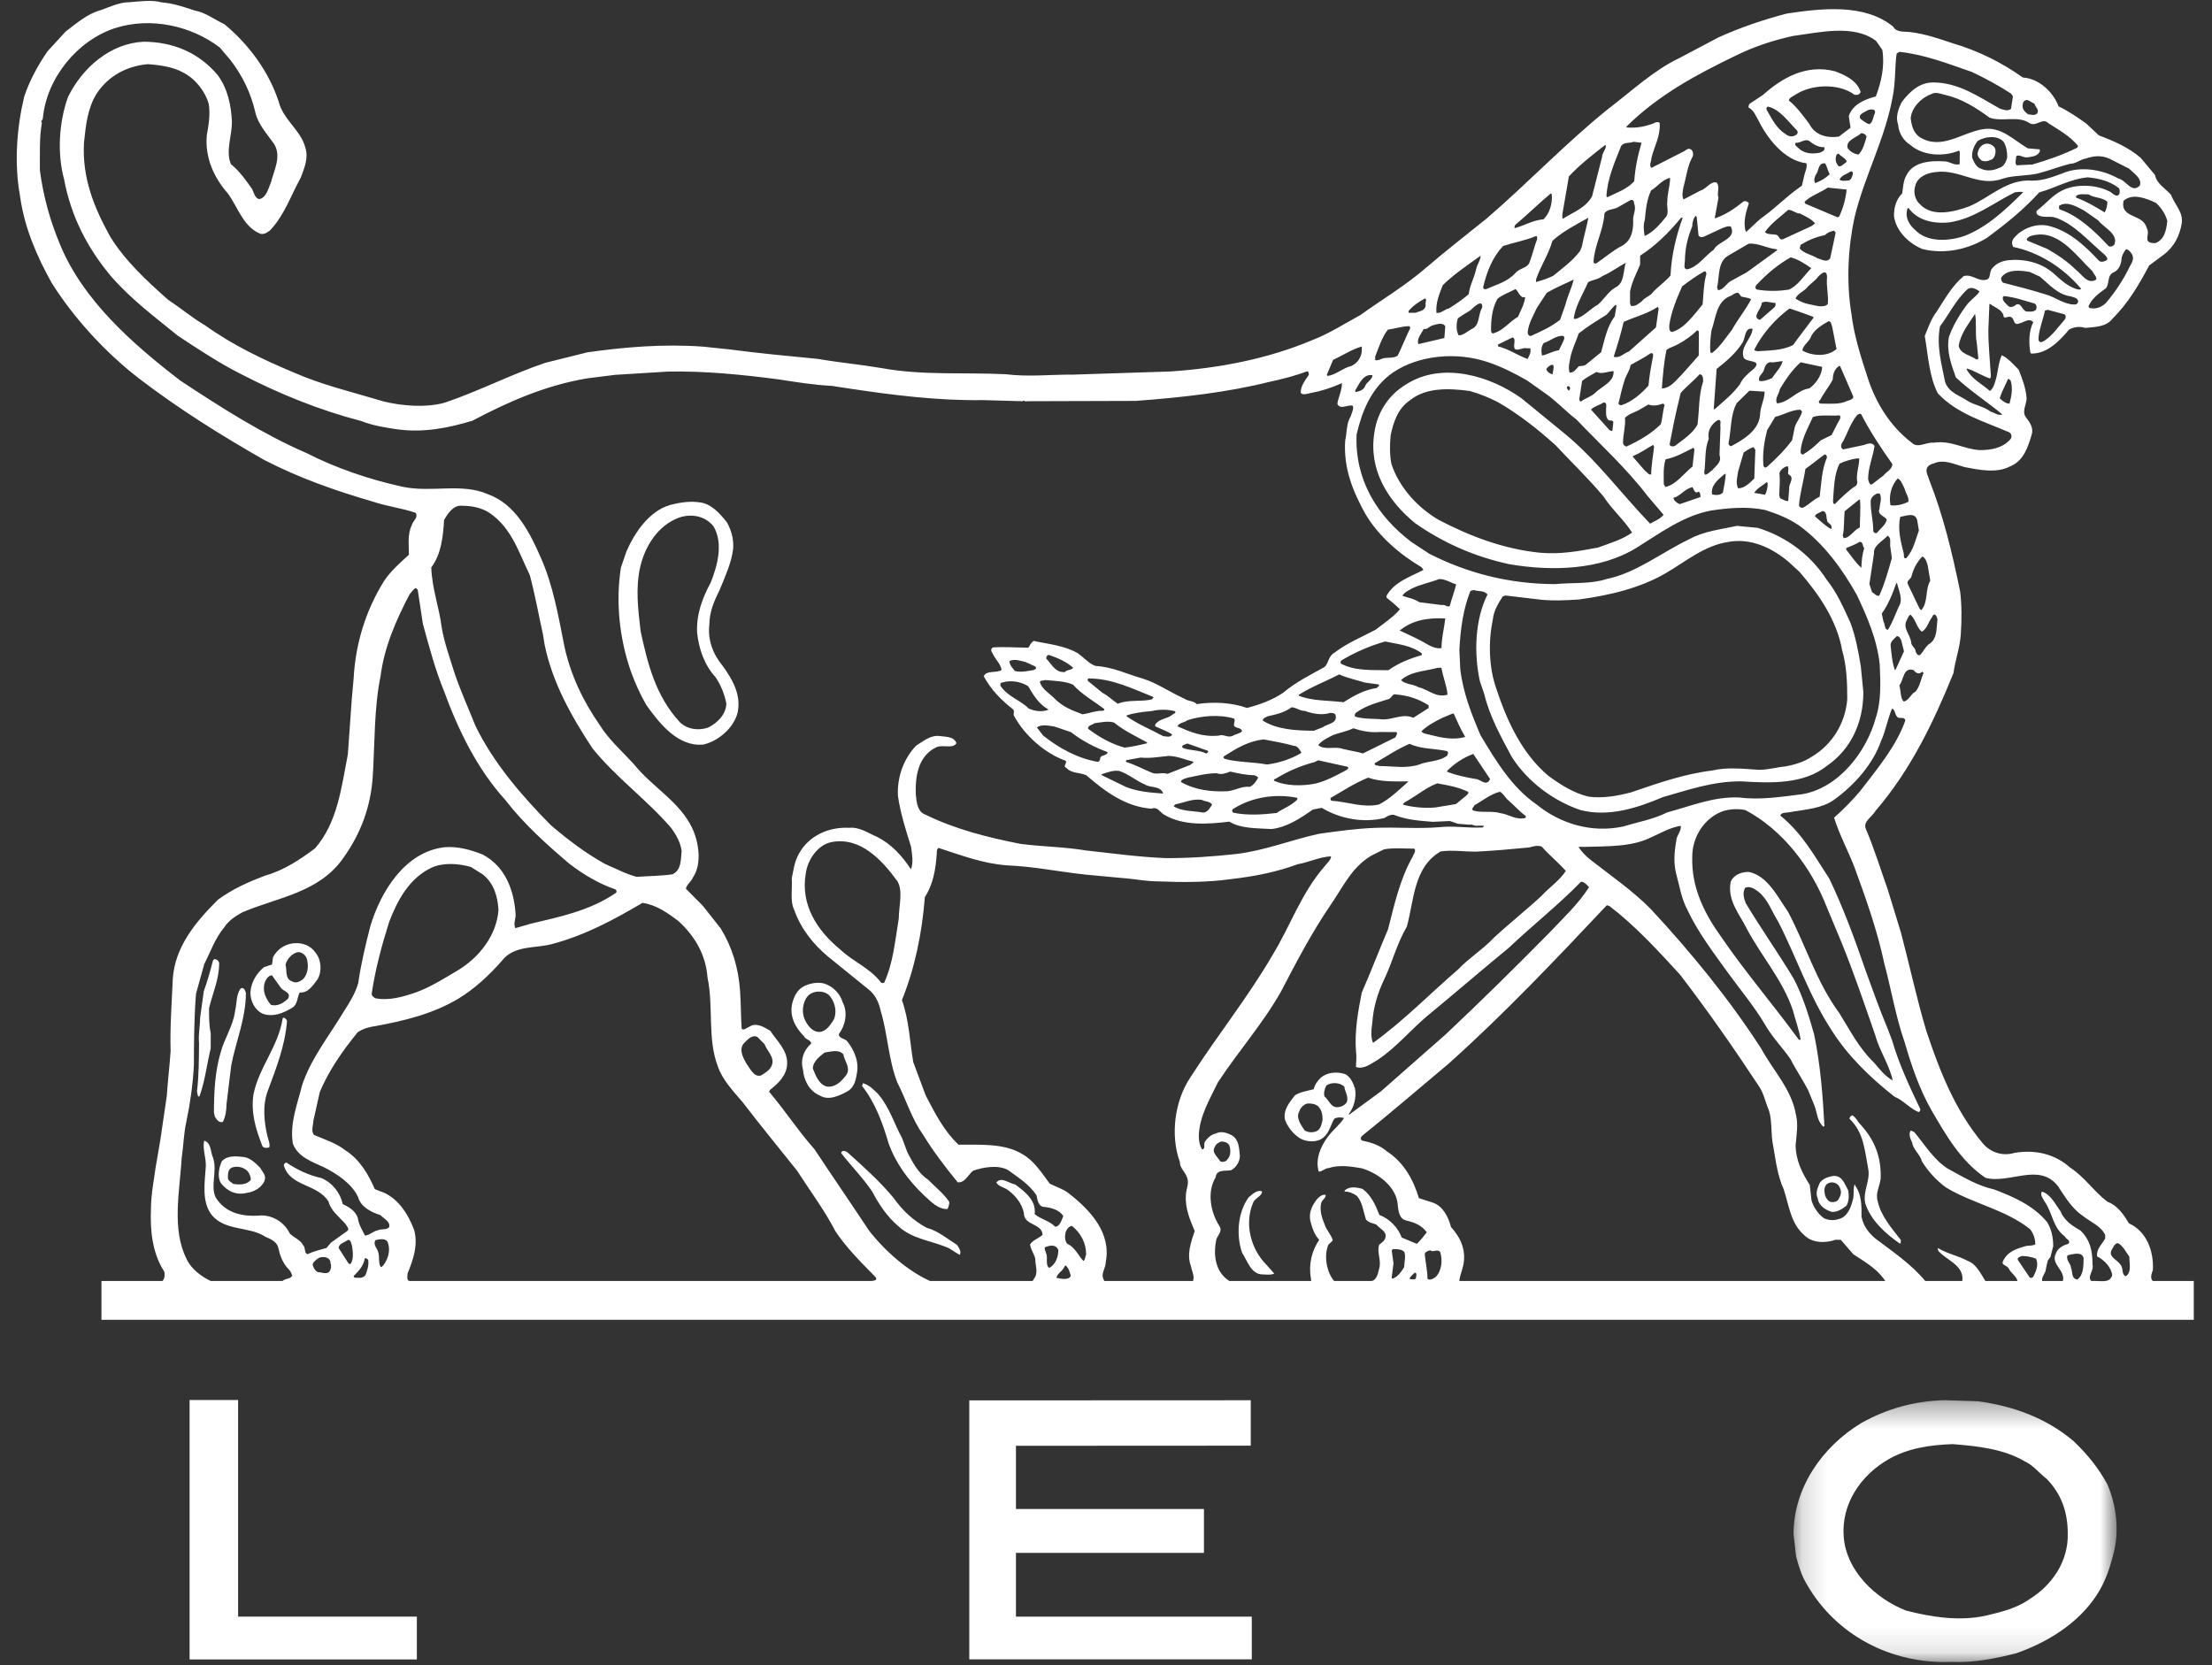 <svg width="89" height="67" viewBox="0 0 89 67" fill="none" xmlns="http://www.w3.org/2000/svg">
    <rect x="0" y="0" width="89" height="67" fill="#333333" stroke="none"/>
    <path fill-rule="evenodd" clip-rule="evenodd" d="M81.953 3.665C81.953 3.7 81.919 3.665 81.919 3.665L81.953 3.591C81.953 3.63 81.989 3.665 81.953 3.665Z" fill="white" />
    <path fill-rule="evenodd" clip-rule="evenodd" d="M80.281 6C80.315 6.179 80.244 6.395 80.1 6.432C79.952 6.502 79.846 6.502 79.739 6.465C79.595 6.358 79.525 6.211 79.597 6.069C79.634 5.923 79.778 5.778 79.957 5.781C80.102 5.781 80.248 5.89 80.281 6Z" fill="white" />
    <path fill-rule="evenodd" clip-rule="evenodd" d="M27.315 20.831C26.45 21.152 25.937 22.013 25.753 22.841C25.569 23.67 25.672 24.536 25.776 25.404C26.058 26.702 26.377 28.001 27.346 29.053C27.631 29.342 28.1 29.419 28.497 29.274C28.859 29.098 29.221 28.739 29.224 28.306C29.154 27.945 29.012 27.582 28.795 27.256C28.33 26.749 28.116 26.099 28.048 25.451C28.015 24.694 28.271 24.047 28.599 23.435C28.856 22.788 29.112 21.885 28.719 21.198C28.398 20.766 27.822 20.651 27.315 20.831ZM29.249 21.021C29.428 21.347 29.533 21.708 29.496 22.106C29.421 22.681 29.165 23.221 28.946 23.761C28.728 24.191 28.546 24.624 28.541 25.129C28.468 25.741 28.681 26.318 29.074 26.791C29.467 27.333 29.826 27.948 29.68 28.669C29.53 29.281 28.914 29.819 28.301 29.96C27.289 30.063 26.538 29.121 26 28.362C25.75 27.927 25.537 27.456 25.36 26.951C24.934 25.688 24.762 24.245 24.983 22.839L25.204 22.192C25.533 21.436 26.114 20.572 26.945 20.326C27.341 20.218 27.776 20.148 28.206 20.223C28.639 20.298 28.962 20.658 29.249 21.021Z" fill="white" />
    <path fill-rule="evenodd" clip-rule="evenodd" d="M8.819 38.766C8.814 39.416 8.56 39.953 8.411 40.567C8.411 40.928 8.409 41.251 8.479 41.578L8.477 42.19C8.327 42.802 8.253 43.486 8.032 44.098C8.032 44.135 7.997 44.135 7.962 44.098L7.925 43.919C8.002 43.304 8.004 42.62 8.008 41.971C7.974 41.647 8.048 41.324 8.051 40.963L8.2 39.881C8.346 39.485 8.456 39.089 8.567 38.657C8.639 38.512 8.819 38.659 8.819 38.766Z" fill="white" />
    <path fill-rule="evenodd" clip-rule="evenodd" d="M10.943 39.246C10.799 39.244 10.692 39.423 10.654 39.533C10.544 39.856 10.687 40.182 10.901 40.435C11.153 40.508 11.406 40.366 11.588 40.187C11.734 39.933 11.408 39.896 11.301 39.751L10.943 39.246ZM11.995 38.313C11.778 38.348 11.56 38.562 11.488 38.814C11.557 39.069 11.448 39.391 11.771 39.5C11.916 39.575 12.06 39.502 12.204 39.395C12.386 39.181 12.423 38.893 12.353 38.604C12.319 38.458 12.174 38.313 11.995 38.313ZM12.679 38.315C12.93 38.606 12.963 39.074 12.782 39.398C12.6 39.651 12.381 39.975 12.057 39.936C11.948 40.152 11.983 40.403 11.767 40.547C11.404 40.762 11.008 40.941 10.575 40.794C10.252 40.647 10.072 40.287 10.075 39.926C10.111 39.493 10.331 39.167 10.62 38.918L10.945 38.811L10.983 38.523C11.166 38.164 11.527 37.95 11.925 37.952C12.214 37.952 12.5 38.062 12.679 38.315Z" fill="white" />
    <path fill-rule="evenodd" clip-rule="evenodd" d="M9.894 39.96C9.89 41.005 9.487 41.906 9.303 42.879L9.114 44.429C9.112 44.68 9.075 44.932 8.966 45.148C8.786 45.185 8.714 45.038 8.642 44.929L8.607 44.75C8.612 43.921 8.651 43.128 8.872 42.371C9.019 41.797 9.382 41.291 9.459 40.679C9.531 40.393 9.498 40.03 9.677 39.781C9.787 39.709 9.859 39.816 9.894 39.96Z" fill="white" />
    <path fill-rule="evenodd" clip-rule="evenodd" d="M11.547 41.088C11.47 42.096 11.105 42.997 10.775 43.895C10.555 44.472 10.623 45.157 10.765 45.736C10.8 45.88 10.872 46.024 10.835 46.169C10.728 46.204 10.583 46.204 10.547 46.094C10.298 45.445 10.086 44.794 10.198 44.037C10.418 42.957 11.182 42.131 11.368 41.014C11.368 40.869 11.547 41.014 11.547 41.088Z" fill="white" />
    <path fill-rule="evenodd" clip-rule="evenodd" d="M33.177 42.355C32.994 42.497 32.705 42.713 32.705 42.999C32.809 43.253 32.951 43.653 33.277 43.725C33.638 43.763 33.892 43.474 34.073 43.225C34.22 42.939 33.969 42.683 33.934 42.429C33.754 42.213 33.429 42.319 33.177 42.355ZM32.502 40.081C32.283 40.33 32.246 40.763 32.391 41.051C32.495 41.27 32.677 41.487 32.891 41.521C33.179 41.561 33.364 41.31 33.508 41.093C33.69 40.805 33.62 40.409 33.441 40.155C33.261 39.83 32.721 39.83 32.502 40.081ZM33.908 40.339C34.122 40.737 34.011 41.277 33.757 41.598C33.72 41.78 33.973 41.78 34.081 41.892C34.366 42.252 34.581 42.722 34.47 43.227C34.432 43.479 34.358 43.765 34.106 43.91C33.78 44.088 33.348 44.303 32.986 44.084C32.556 43.902 32.342 43.467 32.307 43.037C32.203 42.676 32.312 42.278 32.638 41.992C32.638 41.848 32.421 41.845 32.351 41.701C31.99 41.338 31.741 40.867 31.888 40.327C31.962 40.076 32.072 39.86 32.288 39.718C32.542 39.575 32.868 39.504 33.154 39.575C33.515 39.688 33.801 39.979 33.908 40.339Z" fill="white" />
    <path fill-rule="evenodd" clip-rule="evenodd" d="M35.332 44.025C35.798 44.567 35.975 45.219 36.296 45.796L36.51 46.373C36.724 46.773 36.938 47.206 37.334 47.462C37.62 47.751 37.98 48.042 38.195 48.367C38.195 48.475 38.158 48.584 38.12 48.654C37.725 48.654 37.474 48.362 37.185 48.109C36.54 47.492 36.037 46.803 35.754 46.01C35.507 45.179 35.223 44.385 34.685 43.696L34.721 43.587C34.974 43.662 35.153 43.843 35.332 44.025Z" fill="white" />
    <path fill-rule="evenodd" clip-rule="evenodd" d="M74.848 45.242C75.423 45.858 75.709 46.58 75.667 47.446C75.63 47.734 75.448 48.02 75.552 48.347C75.692 48.961 76.123 49.431 76.482 49.901C76.482 49.974 76.482 50.01 76.446 50.046C75.869 49.647 75.262 49.103 75.047 48.416C74.944 47.912 75.269 47.516 75.164 47.011C75.024 46.287 74.992 45.568 74.417 45.023C74.417 44.951 74.454 44.914 74.524 44.879C74.668 44.953 74.741 45.133 74.848 45.242Z" fill="white" />
    <path fill-rule="evenodd" clip-rule="evenodd" d="M34.13 46.398C34.776 46.98 35.422 47.56 35.959 48.211C36.318 48.718 36.748 49.119 37.288 49.407C37.718 49.519 38.114 49.845 38.51 50.098C38.58 50.208 38.689 50.352 38.617 50.497C38.4 50.387 38.256 50.242 38.039 50.168C37.393 49.913 36.671 49.838 36.133 49.331C35.666 48.93 35.344 48.425 35.095 47.953C34.737 47.411 34.233 46.905 33.841 46.396C33.878 46.251 34.057 46.326 34.13 46.398Z" fill="white" />
    <path fill-rule="evenodd" clip-rule="evenodd" d="M9.316 46.99C9.172 47.06 9.172 47.242 9.169 47.384C9.169 47.531 9.314 47.565 9.386 47.64C9.601 47.677 9.889 47.677 10.036 47.533C10.142 47.463 10.072 47.353 10.036 47.246C9.928 46.993 9.57 46.883 9.316 46.99ZM10.471 46.995C10.543 47.142 10.723 47.286 10.648 47.502C10.539 47.788 10.212 47.968 9.923 48.003C9.491 48.108 9.13 47.926 8.881 47.6C8.737 47.346 8.811 46.986 8.921 46.735C9.14 46.483 9.5 46.523 9.823 46.56C10.075 46.597 10.291 46.813 10.471 46.995Z" fill="white" />
    <path fill-rule="evenodd" clip-rule="evenodd" d="M73.501 47.651C73.391 47.758 73.391 47.902 73.427 48.083C73.461 48.188 73.533 48.337 73.678 48.372C73.785 48.372 73.894 48.374 73.968 48.265C74.039 48.158 74.113 47.976 74.041 47.832C73.971 47.581 73.68 47.507 73.501 47.651ZM74.364 47.906C74.399 48.123 74.397 48.339 74.29 48.519C74.108 48.663 73.927 48.77 73.713 48.768C73.459 48.696 73.17 48.514 73.138 48.225C73.031 48.009 73.138 47.792 73.212 47.611C73.324 47.432 73.538 47.362 73.72 47.327C74.115 47.257 74.225 47.655 74.364 47.906Z" fill="white" />
    <path fill-rule="evenodd" clip-rule="evenodd" d="M50.782 47.963C50.747 48.144 50.493 48.214 50.419 48.396C50.053 49.259 50.337 50.269 50.947 50.886L51.27 51.249C51.126 51.319 50.909 51.282 50.8 51.282C50.332 51.279 50.193 50.737 49.976 50.411C49.727 49.69 49.804 48.787 50.239 48.179C50.386 48.07 50.53 47.889 50.747 47.928L50.782 47.963Z" fill="white" />
    <path fill-rule="evenodd" clip-rule="evenodd" d="M56.929 51.207C56.857 51.279 56.749 51.349 56.712 51.456C56.785 51.493 56.894 51.493 56.964 51.459C56.964 51.387 57.041 51.242 56.929 51.207ZM42.867 50.916L42.795 51.026C42.723 51.168 42.544 51.24 42.504 51.419C42.685 51.456 42.974 51.529 43.083 51.349C43.046 51.207 43.011 51.026 42.867 50.916ZM14.815 50.697C14.778 50.663 14.706 50.588 14.671 50.66C14.634 50.912 14.45 51.126 14.271 51.307C14.198 51.342 14.233 51.415 14.306 51.415C14.45 51.417 14.594 51.452 14.704 51.31C14.776 51.128 14.848 50.914 14.815 50.697ZM12.833 50.614C12.723 50.686 12.579 50.793 12.579 50.903C12.614 51.009 12.684 51.154 12.793 51.191C12.937 51.191 13.153 51.302 13.261 51.158C13.332 51.049 13.335 50.905 13.298 50.833C13.3 50.579 13.011 50.544 12.833 50.614ZM81.348 50.539C81.275 50.574 81.129 50.612 81.201 50.718L81.667 51.407C81.739 51.445 81.776 51.407 81.811 51.372C81.92 51.156 82.032 50.905 81.922 50.651C81.743 50.576 81.529 50.542 81.348 50.539ZM83.186 50.514C83.112 50.73 83.328 50.839 83.328 51.021C83.4 51.166 83.326 51.452 83.58 51.489C83.831 51.312 83.831 50.951 83.833 50.625C83.766 50.337 83.365 50.479 83.186 50.514ZM57.548 50.309C57.441 50.344 57.294 50.379 57.331 50.523C57.364 50.849 57.436 51.137 57.434 51.461C57.541 51.533 57.65 51.461 57.76 51.389C58.011 51.14 58.051 50.707 57.946 50.381C57.836 50.236 57.657 50.416 57.548 50.309ZM56.07 50.262C56.033 50.262 55.998 50.3 55.998 50.337L56.068 50.839L55.993 51.417L56.028 51.454C56.242 51.382 56.389 51.168 56.498 50.986C56.498 50.772 56.573 50.556 56.5 50.374C56.394 50.265 56.214 50.265 56.07 50.262ZM42.043 50.19C42.006 50.297 42.078 50.334 42.078 50.407C42.185 50.588 42.038 50.912 42.22 51.021C42.471 50.877 42.58 50.591 42.583 50.302C42.476 50.048 42.222 50.118 42.043 50.19ZM13.989 49.899C13.845 50.007 13.628 50.044 13.626 50.221C13.77 50.44 13.877 50.621 14.02 50.837L14.091 50.874C14.236 50.695 14.203 50.407 14.168 50.153C14.133 50.081 14.133 49.862 13.989 49.899ZM15.106 49.904C14.997 50.085 15.178 50.23 15.213 50.374C15.283 50.556 15.211 50.807 15.318 50.988C15.353 50.988 15.39 50.954 15.425 50.916C15.609 50.665 15.718 50.342 15.611 50.015C15.539 49.799 15.25 49.869 15.106 49.904ZM85.209 50.02C85.062 50.055 85.027 50.2 84.955 50.309C84.808 50.63 85.313 50.707 85.383 51.03C85.418 51.14 85.383 51.282 85.525 51.356C85.778 51.214 85.672 50.816 85.674 50.565C85.532 50.381 85.423 50.127 85.209 50.02ZM43.13 49.331C43.02 49.331 42.911 49.473 42.876 49.58C42.839 49.724 42.837 49.941 42.943 50.051C43.267 50.197 43.376 50.523 43.591 50.739C43.663 50.705 43.663 50.56 43.7 50.486C43.702 50.018 43.489 49.62 43.13 49.331ZM49.132 45.935C49.025 45.973 48.916 46.043 48.879 46.152C48.734 46.366 48.986 46.548 49.095 46.73C49.164 46.767 49.309 46.767 49.381 46.66C49.525 46.515 49.528 46.264 49.458 46.082C49.386 45.973 49.277 45.935 49.132 45.935ZM52.602 44.404C52.458 44.44 52.314 44.581 52.276 44.725C52.13 44.979 52.346 45.268 52.488 45.484C52.598 45.557 52.775 45.596 52.958 45.524C53.14 45.452 53.175 45.238 53.214 45.056C53.214 44.839 53.177 44.658 53.033 44.514C52.891 44.404 52.747 44.404 52.602 44.404ZM53.363 43.685C53.289 43.832 53.254 43.976 53.289 44.118C53.47 44.265 53.54 44.553 53.792 44.553C53.936 44.556 54.117 44.483 54.192 44.342C54.262 44.123 54.119 43.941 54.087 43.727C53.906 43.546 53.545 43.543 53.363 43.685ZM30.476 41.728C30.259 41.619 30.078 41.835 29.934 41.977C29.715 42.228 29.894 42.554 30.036 42.808C30.181 42.987 30.323 43.35 30.611 43.28C30.792 43.173 30.972 43.066 31.046 42.885C31.193 42.561 30.869 42.307 30.762 42.019L30.476 41.728ZM34.979 51.547C35.28 51.547 35.317 51.472 35.184 51.345C34.611 50.765 34.037 50.185 33.606 49.534C33.178 48.701 32.606 47.942 32.071 47.109C31.353 46.203 30.602 45.298 29.885 44.358C29.489 43.888 29.061 43.452 28.884 42.91C28.456 41.823 28.714 40.494 28.467 39.338C28.4 38.435 27.972 37.676 27.29 37.059C26.859 36.733 26.392 36.405 25.852 36.331C24.695 37.01 23.573 37.618 22.272 37.971C21.588 38.183 20.686 38 20.177 38.682C19.67 39.256 19.09 39.794 18.439 40.188C17.426 40.795 16.272 41.076 15.116 41.288C14.864 41.321 14.61 41.39 14.394 41.535C13.777 42.289 13.23 43.078 12.867 43.943L12.609 45.096C12.607 45.275 12.497 45.529 12.642 45.673C13.072 45.857 13.54 46.003 13.901 46.292C14.475 46.655 14.831 47.272 15.08 47.849L15.26 47.923C15.981 48.142 16.412 48.831 16.658 49.48C16.838 50.095 16.617 50.707 16.398 51.247C16.398 51.319 16.354 51.51 16.461 51.547H34.979ZM64.651 36.426C62.587 38.616 60.52 40.804 58.272 42.813C57.112 43.781 55.954 44.784 54.795 45.714C54.76 45.75 54.722 45.822 54.795 45.894C55.153 45.968 55.516 46.078 55.802 46.331C56.484 46.769 56.878 47.493 57.089 48.214L57.666 48.398C58.063 48.545 58.279 48.978 58.381 49.376C58.777 49.809 58.993 50.313 58.879 50.891C58.84 51.109 58.721 51.366 58.718 51.547H75.855L75.787 51.449C75.466 51.016 75.001 50.761 74.568 50.47L74.065 49.89L73.851 49.888C73.451 50.03 72.911 50.027 72.59 49.699C72.049 49.231 71.982 48.507 71.768 47.858C71.521 47.316 71.452 46.739 71.347 46.124C71.238 45.654 71.314 45.114 71.172 44.681C71.03 44.355 70.958 43.958 70.744 43.669C69.743 42.149 68.705 40.666 67.595 39.217C66.697 38.239 65.803 37.261 64.76 36.461L64.651 36.426ZM18.949 34.888C18.444 34.741 17.829 34.702 17.361 34.916C16.458 35.344 15.983 36.242 15.655 37.106C15.362 38.041 15.104 38.979 14.955 39.987C14.952 40.059 15.027 40.131 15.099 40.169C15.674 40.28 16.251 40.101 16.759 39.924C17.336 39.71 17.843 39.389 18.385 39.068C19.291 38.532 19.98 37.632 20.056 36.624C20.024 36.084 19.882 35.542 19.414 35.179L18.949 34.888ZM44.431 51.547H48.006L48.024 51.412C48.024 51.268 47.952 51.124 47.915 50.942C47.738 50.472 47.924 49.969 48.068 49.536C47.89 49.103 47.675 48.631 47.715 48.093C47.717 47.84 47.864 47.623 47.757 47.369C47.684 47.153 47.471 47.009 47.471 46.757C47.079 45.673 47.265 44.304 47.885 43.369C48.939 41.717 50.209 40.136 51.192 38.446C51.918 37.261 52.358 35.931 53.303 34.853C53.412 34.708 53.554 34.602 53.554 34.457C53.051 34.49 52.654 34.704 52.218 34.774C51.355 35.095 50.452 35.269 49.549 35.372C48.576 35.511 47.566 35.507 46.556 35.465C46.123 35.462 45.762 35.388 45.367 35.351L43.707 35.197C42.627 35.084 41.582 34.862 40.5 34.821C39.527 34.744 38.664 34.413 37.763 34.12C37.691 34.154 37.691 34.264 37.691 34.339C37.651 34.986 37.54 35.598 37.211 36.1C37.097 37.578 36.799 38.984 36.289 40.243C36.574 41.037 36.604 41.902 36.744 42.736L37.242 44.072C37.6 44.758 37.956 45.48 38.566 46.062C39.432 46.066 40.407 45.999 41.126 46.436C41.592 46.69 41.915 47.197 42.236 47.63C42.525 47.777 42.813 47.851 43.062 48.068C43.889 48.722 44.715 49.627 44.491 50.782C44.489 51.03 44.31 51.212 44.38 51.428L44.431 51.547ZM55.686 34.178L55.179 34.429C54.385 34.893 54.019 35.721 53.545 36.403C52.784 37.516 52.165 38.703 51.545 39.892C50.817 41.186 49.8 42.333 49.002 43.555C48.674 44.239 48.273 44.886 48.234 45.678C48.232 45.897 48.266 46.113 48.376 46.257C48.518 46.222 48.41 46.041 48.485 45.931C48.592 45.789 48.739 45.645 48.918 45.612C49.134 45.505 49.353 45.575 49.567 45.687C49.854 45.868 49.854 46.192 49.886 46.517C49.886 46.734 49.742 46.986 49.523 47.093C49.27 47.127 48.948 47.053 48.909 47.379C48.544 47.989 48.72 48.819 49.079 49.361C49.188 49.578 48.969 49.722 48.932 49.902C48.82 50.479 48.879 51.177 49.463 51.547H52.756L52.744 51.435C52.642 50.861 52.788 50.318 53.079 49.888C52.865 49.669 52.793 49.38 52.721 49.129C52.651 48.768 52.798 48.517 52.979 48.265C53.087 48.156 53.196 48.049 53.34 48.084C53.34 48.231 53.196 48.265 53.159 48.41C53.084 48.696 53.191 49.022 53.298 49.276C53.368 49.494 53.548 49.673 53.62 49.89C53.62 49.962 53.475 50.034 53.438 50.106C53.257 50.572 53.391 51.217 53.68 51.547H55.179C55.383 51.524 55.453 51.235 55.488 51.054C55.597 50.73 55.383 50.404 55.493 50.081C55.602 50.009 55.746 49.902 55.748 49.758C55.784 49.541 55.497 49.431 55.391 49.287C55.246 49.212 55.067 49.212 54.958 49.068C54.853 48.743 54.818 48.382 54.601 48.128C54.457 48.019 54.28 47.947 54.099 47.947V47.91C54.28 47.73 54.569 47.768 54.82 47.842C55.179 48.095 55.358 48.529 55.5 48.889C55.898 49.036 56.256 49.399 56.396 49.797L57.008 50.053C57.154 49.909 57.301 49.729 57.408 49.587C57.192 49.297 56.906 49.187 56.58 49.113C56.258 49.038 56.258 48.643 56.224 48.354C56.084 47.667 55.4 47.195 54.788 47.011C54.355 46.937 53.887 46.862 53.454 47.004C53.312 47.004 53.2 47.148 53.059 47.146C52.914 46.643 53.133 46.139 53.426 45.742C53.643 45.454 53.896 45.275 54.078 44.988C53.971 44.954 53.789 44.951 53.682 45.021C53.535 45.275 53.498 45.561 53.244 45.776C52.991 45.992 52.558 45.954 52.309 45.808C52.018 45.626 51.804 45.338 51.699 45.049C51.627 44.651 51.883 44.365 52.099 44.077C52.316 43.934 52.607 43.899 52.858 43.83C52.896 43.648 53.002 43.503 53.149 43.361C53.403 43.145 53.798 43.113 54.124 43.222C54.338 43.331 54.448 43.583 54.518 43.799C54.587 44.162 54.478 44.558 54.259 44.844H54.297L55.563 43.915L58.169 41.621C59.584 40.292 60.96 38.93 62.34 37.532C62.882 36.957 63.499 36.384 63.936 35.7C63.864 35.628 63.757 35.481 63.611 35.481C62.706 36.414 61.656 37.238 60.713 38.134C59.663 38.996 58.539 39.964 57.452 40.86C56.764 41.432 56.184 42.151 55.425 42.652C55.169 42.794 54.881 43.045 54.557 42.936C54.557 42.757 54.595 42.538 54.559 42.322C54.495 41.49 54.643 40.699 54.79 39.943C55.153 39.117 55.483 38.251 55.849 37.39C56.107 36.382 56.328 35.372 56.838 34.474C56.876 34.364 56.982 34.26 56.912 34.15C56.477 34.148 56.047 34.108 55.686 34.178ZM61.528 34.101C60.806 34.169 60.083 34.239 59.361 34.271C58.893 34.269 58.388 34.194 57.957 34.264C56.873 34.906 56.901 36.203 56.605 37.285C56.205 37.967 56.021 38.726 55.693 39.408C55.437 39.948 55.258 40.522 55.216 41.137C55.176 41.425 55.141 41.747 55.246 41.965C56.443 41.106 57.566 39.959 58.688 38.991C59.089 38.561 59.668 38.202 60.103 37.737C60.72 37.164 61.404 36.624 62.021 36.051C62.349 35.693 62.745 35.441 63.001 35.046C62.677 34.683 62.356 34.432 62.033 34.069C61.853 33.997 61.672 34.064 61.528 34.101ZM33.474 33.882C32.897 33.987 32.496 34.599 32.422 35.139C32.198 36.401 32.878 37.45 33.811 38.211C34.349 38.718 34.998 38.94 35.463 39.554H35.571C35.936 38.763 36.013 37.862 36.162 36.962C36.164 36.456 36.348 35.844 36.099 35.447C35.489 34.615 34.628 33.673 33.474 33.882ZM69.108 32.735C68.494 33.056 68.091 33.74 68.088 34.46C68.046 35.721 68.582 36.77 69.261 37.713C70.227 39.124 71.375 40.464 72.378 41.84H72.45C72.378 41.407 72.238 41.046 72.134 40.648C71.74 39.456 70.844 38.44 70.274 37.357C69.99 36.778 69.487 36.235 69.636 35.477C69.743 35.225 70.032 35.084 70.358 35.086C71.114 35.235 71.505 36.065 71.936 36.68C72.65 38.018 73.073 39.501 74.005 40.767C74.435 41.454 74.792 42.175 75.401 42.757C75.617 43.01 75.832 43.299 76.155 43.48C76.013 42.831 75.62 42.289 75.445 41.639C75.017 40.411 74.591 39.147 74.091 37.918L73.488 36.473C72.883 34.918 71.735 33.396 70.225 32.597C69.867 32.523 69.431 32.556 69.108 32.735ZM48.376 32.193C48.017 32.118 47.652 32.297 47.292 32.367L47.219 32.44C47.542 32.658 48.013 32.623 48.408 32.698C48.59 32.7 48.699 32.484 48.771 32.374C48.664 32.23 48.485 32.265 48.376 32.193ZM49.6 32.561C49.563 32.597 49.563 32.67 49.633 32.705C50.175 32.816 50.787 32.784 51.366 32.714C51.62 32.535 51.946 32.428 52.197 32.176V32.104C51.262 31.92 50.324 32.095 49.6 32.561ZM60.35 31.858C59.952 31.964 59.663 32.216 59.335 32.395C59.3 32.467 59.193 32.537 59.263 32.612C59.622 32.721 60.022 32.616 60.38 32.723C60.706 32.763 60.992 33.017 61.388 32.909L61.39 32.837C61.137 32.656 60.922 32.404 60.708 32.221C60.564 32.111 60.492 31.932 60.35 31.858ZM57.827 31.522C57.429 31.665 57.032 31.986 56.668 32.2C56.597 32.237 56.451 32.309 56.451 32.379C56.85 32.488 57.315 32.528 57.748 32.493L58.581 32.355L59.017 31.997C59.051 31.96 59.123 31.89 59.051 31.853C58.653 31.669 58.26 31.597 57.827 31.522ZM55.051 31.292C54.508 31.506 54.038 31.825 53.533 32.111C53.531 32.149 53.531 32.183 53.568 32.221C54.217 32.26 54.83 32.516 55.479 32.374C55.912 32.16 56.309 31.765 56.672 31.444C56.131 31.441 55.556 31.473 55.051 31.292ZM49.5 31.048C49.319 31.117 49.139 31.187 48.958 31.115C48.559 31.113 48.164 31.218 47.803 31.29C47.696 31.325 47.514 31.359 47.514 31.467C48.089 31.794 48.739 31.869 49.388 31.839C49.714 31.804 49.965 31.625 50.289 31.662C50.433 31.592 50.543 31.448 50.617 31.304C50.617 31.231 50.508 31.229 50.473 31.194C50.147 31.194 49.821 31.12 49.5 31.048ZM45.027 31.022C44.776 30.985 44.522 31.092 44.307 31.164L44.343 31.199L45.313 31.671C45.781 31.855 46.286 31.895 46.791 31.932V31.897C46.647 31.606 46.286 31.713 46.072 31.569C45.711 31.422 45.388 31.132 45.027 31.022ZM53.035 30.594L52.891 30.666C52.348 30.808 51.843 31.022 51.373 31.308C51.339 31.343 51.227 31.343 51.264 31.416C51.732 31.634 52.381 31.637 52.924 31.532C53.357 31.427 53.754 31.21 54.152 30.999C54.189 30.962 54.297 30.927 54.224 30.855L53.035 30.594ZM47.014 30.419C46.618 30.454 46.293 30.524 45.897 30.484L45.318 30.589C45.318 30.589 45.283 30.626 45.318 30.664C45.679 30.773 46.002 30.955 46.363 31.101C46.542 31.174 46.758 31.069 46.974 31.14L47.877 30.785L48.024 30.677L47.987 30.641C47.663 30.568 47.375 30.422 47.014 30.419ZM59.278 30.338C58.877 30.482 58.516 30.731 58.227 31.017V31.055C58.586 31.201 58.981 31.276 59.38 31.348C59.559 31.348 59.807 31.676 59.954 31.35L59.278 30.338ZM47.775 29.919L47.594 29.989C47.556 30.026 47.556 30.061 47.594 30.098C47.882 30.207 48.243 30.175 48.529 30.319C48.567 30.319 48.639 30.247 48.601 30.212L47.775 29.919ZM56.717 29.93C56.212 30.142 55.742 30.466 55.307 30.715C55.307 30.824 55.414 30.787 55.486 30.824C56.028 30.826 56.603 30.938 57.108 30.762C57.436 30.62 57.904 30.657 58.23 30.405C58.23 30.37 58.302 30.299 58.23 30.226C57.725 30.114 57.15 30.147 56.717 29.93ZM50.84 29.753C50.226 29.823 49.756 30.11 49.249 30.431C49.213 30.468 49.213 30.503 49.285 30.538C49.823 30.685 50.403 30.654 50.98 30.764C51.486 30.694 51.918 30.554 52.353 30.303V30.268C52.281 30.159 52.212 30.014 52.065 30.014C51.669 29.902 51.239 29.828 50.84 29.753ZM54.45 29.305C54.159 29.447 53.871 29.481 53.617 29.588C53.401 29.696 53.184 29.802 53.038 29.982C53.289 30.201 53.724 30.021 54.011 30.131C54.301 30.205 54.587 30.242 54.841 30.317C55.272 30.103 55.709 29.887 56.14 29.675C56.179 29.602 56.249 29.493 56.179 29.458L55.493 29.456C55.132 29.488 54.774 29.414 54.45 29.305ZM42.441 29.241C42.225 29.204 41.901 29.13 41.72 29.272L41.971 29.6C42.618 30.108 43.334 30.508 44.163 30.657C44.235 30.657 44.273 30.55 44.273 30.477C44.345 30.37 44.561 30.405 44.564 30.263C44.058 30.08 43.556 29.823 43.088 29.46L42.441 29.241ZM44.028 29.104C43.956 29.177 43.775 29.177 43.775 29.321C44.205 29.649 44.71 29.938 45.248 30.084C45.536 30.052 45.862 29.98 46.151 29.91V29.872C45.685 29.619 45.218 29.4 44.822 29.074C44.57 29.002 44.282 29.069 44.028 29.104ZM47.78 28.981C47.633 29.088 47.419 29.086 47.38 29.23C47.885 29.451 48.389 29.67 49.039 29.6C49.255 29.528 49.398 29.712 49.614 29.602C49.723 29.532 49.867 29.532 49.975 29.426C49.942 29.279 49.795 29.316 49.689 29.244C49.581 29.169 49.725 29.027 49.656 28.918C49.079 28.736 48.323 28.802 47.78 28.981ZM58.453 28.711L58.023 28.89C57.732 29.032 57.408 29.211 57.19 29.428C57.259 29.535 57.441 29.535 57.548 29.572C57.981 29.684 58.484 29.793 58.953 29.653C58.777 29.365 58.636 29.037 58.49 28.713L58.453 28.711ZM46.339 28.613C45.978 28.646 45.653 28.681 45.329 28.788V28.823C45.795 29.151 46.337 29.369 46.803 29.623C46.91 29.626 47.091 29.698 47.163 29.556C46.949 29.409 46.696 29.335 46.479 29.225V29.156C46.66 28.902 46.951 28.942 47.168 28.762C47.203 28.725 47.347 28.69 47.275 28.618C46.989 28.543 46.628 28.541 46.339 28.613ZM52.507 28.608C52.288 28.608 52.146 28.462 51.965 28.462C51.674 28.676 51.35 28.748 51.024 28.818C50.952 28.853 50.81 28.888 50.808 28.997C51.383 29.36 52.142 29.4 52.863 29.405L53.224 29.263C53.405 29.118 53.838 29.12 53.732 28.76C53.694 28.688 53.587 28.688 53.514 28.688C53.189 28.793 52.793 28.718 52.507 28.608ZM81.175 51.547C81.138 51.366 80.912 51.224 80.84 51.077C80.768 50.898 80.514 50.933 80.589 50.754C80.77 50.358 81.131 50.251 81.492 50.146C81.603 50.109 81.745 50.146 81.89 50.074C81.892 49.858 81.82 49.641 81.678 49.459C80.67 48.661 79.376 48.438 78.296 47.783C77.9 47.493 77.577 47.13 77.328 46.734C77.258 46.443 76.97 46.262 76.935 45.973C76.862 45.829 76.79 45.647 76.867 45.505C76.902 45.47 76.937 45.54 77.009 45.542C77.44 46.05 77.798 46.664 78.371 47.027C78.983 47.356 79.56 47.719 80.242 47.865C80.999 48.159 81.79 48.486 82.365 49.176C82.541 49.464 82.613 49.79 82.611 50.151L82.499 50.581L82.392 50.725L82.318 51.051C82.318 51.23 82.132 51.366 82.167 51.547H83C83.112 51.117 82.497 50.872 82.718 50.44C82.79 50.223 83.007 50.115 83.225 50.046C83.333 49.902 83.116 49.864 83.081 49.755C82.581 49.392 82.584 48.78 82.26 48.344C82.188 48.2 82.08 48.093 82.155 47.949C82.514 48.059 82.692 48.456 82.907 48.745C83.049 49.106 83.372 49.327 83.696 49.506C84.089 49.869 84.198 50.339 84.191 50.879C84.264 51.13 83.963 51.366 84.143 51.547C84.503 51.524 84.878 51.661 84.985 51.317C84.95 50.991 84.664 50.702 84.378 50.556C84.34 50.267 84.559 50.088 84.703 49.837V49.692C84.527 49.331 84.131 49.185 83.807 48.931C83.374 48.64 83.091 48.17 82.805 47.735C82.05 46.757 80.857 47.653 79.884 47.395C78.878 46.704 78.308 45.691 77.735 44.716C77.235 43.848 76.916 42.908 76.632 41.933C76.276 40.923 76.101 39.838 75.82 38.791C75.538 37.457 75.076 36.157 74.612 34.89C74.363 34.241 74.007 33.591 73.795 32.903C74.156 32.579 74.519 32.221 74.847 31.828C75.536 30.929 76.297 30.031 76.662 28.988C76.628 28.844 76.483 28.914 76.376 28.878C76.232 28.804 76.269 28.553 76.125 28.515C75.943 28.948 75.869 29.416 75.686 29.814C75.357 30.747 74.633 31.573 73.797 32.181C73.29 32.54 72.641 32.572 72.028 32.677C71.884 32.714 71.668 32.675 71.631 32.819C72.529 33.545 73.028 34.485 73.602 35.356C74.173 36.547 74.635 37.813 75.059 39.042C75.345 39.836 75.629 40.629 75.948 41.39L76.127 41.858C76.409 42.834 76.839 43.737 77.268 44.642C77.268 44.677 77.23 44.749 77.193 44.749C76.835 44.602 76.583 44.276 76.225 44.13C75.254 43.369 74.357 42.498 73.714 41.486C72.783 40.073 72.287 38.521 71.538 37.073C71.286 36.677 71.144 36.205 70.749 35.882C70.605 35.772 70.39 35.626 70.209 35.733C70.102 35.949 70.169 36.165 70.241 36.345C70.849 37.359 71.565 38.372 72.173 39.387C72.531 40.073 72.78 40.867 72.992 41.626C73.239 42.817 73.339 44.044 73.406 45.307L73.369 45.342C73.116 45.124 73.118 44.8 73.013 44.509L72.762 43.895C72.548 43.462 72.264 43.066 72.047 42.628C71.726 42.161 71.295 41.726 71.009 41.218C70.581 40.497 70.006 39.808 69.506 39.119C68.933 38.323 68.326 37.527 67.897 36.622C67.646 36.152 67.576 35.647 67.437 35.141C67.33 34.708 67.367 34.276 67.444 33.843C67.444 33.629 67.66 33.447 67.625 33.23C67.192 33.3 66.832 33.515 66.434 33.694C65.64 34.087 64.7 34.048 63.764 34.078L63.511 34.075C63.617 34.255 63.797 34.438 63.976 34.583C64.805 35.237 65.666 35.817 66.42 36.58C68.067 38.355 69.573 40.201 70.86 42.191C71.326 43.059 72.078 43.82 72.255 44.83C72.359 45.228 72.285 45.661 72.248 46.056C72.245 46.671 72.494 47.176 72.816 47.683L72.885 48.296C72.955 48.55 73.134 48.838 73.383 49.019C73.53 49.094 73.781 49.129 73.963 49.059C74.324 48.987 74.47 48.594 74.542 48.305C74.617 48.089 74.547 47.872 74.619 47.656L74.761 47.91C74.903 48.235 74.901 48.596 74.898 48.955C74.971 49.318 75.15 49.571 75.439 49.825C76.155 50.37 76.891 50.858 77.463 51.547H78.95L78.962 51.466C78.964 50.888 78.315 50.705 77.994 50.342C77.994 50.306 77.922 50.234 77.994 50.234C78.355 50.453 78.787 50.528 79.183 50.744C79.506 50.856 79.702 51.258 79.881 51.547H81.175ZM56.149 27.943C56.042 27.906 56.007 28.05 55.898 28.122C55.465 28.264 54.995 28.369 54.597 28.655C54.523 28.692 54.488 28.765 54.523 28.837C54.883 28.946 55.281 28.911 55.642 28.95C56.075 28.953 56.435 28.702 56.866 28.883L57.48 28.492L57.483 28.383C57.087 28.129 56.654 27.982 56.149 27.943ZM40.323 27.464C40.251 27.464 40.214 27.573 40.286 27.642C40.572 28.041 41.075 28.188 41.398 28.515C41.65 28.625 41.939 28.66 42.192 28.555C41.796 28.336 41.582 27.975 41.368 27.612C41.08 27.431 40.684 27.357 40.323 27.464ZM42.055 27.364C41.983 27.398 41.873 27.364 41.838 27.436C41.908 27.724 42.232 27.906 42.448 28.124C42.769 28.451 43.164 28.597 43.56 28.744C43.814 28.706 44.068 28.602 44.319 28.602C44.356 28.602 44.464 28.602 44.428 28.53C43.998 28.203 43.53 27.948 43.172 27.55C42.847 27.405 42.45 27.403 42.055 27.364ZM43.821 27.3C43.749 27.3 43.749 27.373 43.784 27.41L44.359 27.88C44.575 27.99 44.755 28.171 44.971 28.318C45.404 28.139 45.909 28.25 46.342 28.143L46.412 28.073L46.377 28.034C45.55 27.708 44.759 27.308 43.821 27.3ZM53.882 27.138C53.34 27.421 52.763 27.636 52.255 27.959V27.994C52.796 28.215 53.445 28.18 54.057 28.257C54.457 28.006 54.888 27.755 55.395 27.685C55.395 27.65 55.537 27.615 55.468 27.542L54.927 27.468C54.567 27.359 54.208 27.285 53.882 27.138ZM57.853 26.87C57.345 27.012 56.768 27.009 56.37 27.368C56.549 27.547 56.838 27.515 57.089 27.659C57.45 27.733 57.771 28.094 58.242 27.954C58.209 27.594 58.065 27.268 57.995 26.87H57.853ZM77 26.968C76.567 26.824 76.6 27.366 76.42 27.58C76.488 27.797 76.453 28.085 76.595 28.229C76.811 28.194 76.886 27.908 77.068 27.836C77.249 27.622 77.284 27.333 77.395 27.079C77.359 27.043 77.323 27.007 77.323 27.043C77.214 27.151 77.07 27.079 77 26.968ZM41.263 26.64C41.084 26.602 40.833 26.493 40.616 26.6C40.616 26.779 40.758 26.889 40.83 26.998C41.082 27.07 41.335 27 41.587 26.963C41.624 26.928 41.731 26.93 41.659 26.821L41.263 26.64ZM42.204 26.355C42.132 26.355 42.094 26.428 42.094 26.5C42.311 26.716 42.453 27.077 42.848 27.043C42.92 26.935 43.139 26.975 43.174 26.865C42.888 26.612 42.527 26.465 42.204 26.355ZM55.73 25.813C55.116 25.99 54.536 26.239 53.996 26.561C53.924 26.598 53.922 26.667 53.957 26.705C54.497 26.998 55.183 26.963 55.867 26.968C56.266 26.682 56.701 26.505 57.206 26.363V26.291C56.773 25.962 56.235 25.923 55.73 25.813ZM76.323 25.597C76.211 25.704 76.069 25.811 76.067 25.955C76.101 26.281 76.134 26.677 76.242 26.968L76.278 26.93L76.607 26.209L76.499 25.776C76.465 25.704 76.427 25.597 76.323 25.597ZM56.307 25.383H56.343C56.74 25.567 57.136 25.748 57.496 25.965C57.639 26.039 57.818 26.111 57.999 26.079C58.002 25.646 58.114 25.248 58.151 24.887C57.464 24.847 56.815 24.953 56.307 25.383ZM77.731 24.847C77.586 25.027 77.549 25.278 77.333 25.42C77.114 25.276 77.081 24.915 76.867 24.734C76.795 24.771 76.756 24.878 76.721 24.95C76.539 25.274 76.86 25.527 76.898 25.851C76.895 25.995 77.077 26.07 77.074 26.214C77.109 26.286 77.147 26.393 77.254 26.358C77.398 26.214 77.473 26 77.654 25.892C77.945 25.676 77.907 25.316 77.947 24.992C77.984 24.883 77.843 24.559 77.731 24.847ZM16.807 23.733L16.735 23.66C16.626 23.698 16.554 23.842 16.482 23.912C15.935 24.955 15.46 26.034 15.309 27.224C15.05 28.485 15.08 29.928 14.999 31.225C14.923 32.451 14.519 33.531 13.829 34.502C12.848 35.935 11.152 36.108 9.744 36.715C9.49 36.857 9.201 37.036 9.018 37.322C8.655 37.755 8.473 38.295 8.217 38.798L7.887 39.987C7.81 40.888 7.805 41.895 7.801 42.87C7.759 43.665 7.647 44.418 7.498 45.142C7.389 45.61 7.384 46.115 7.312 46.583C7.232 47.914 6.9 49.464 7.507 50.66C7.684 51.056 8.115 51.382 8.483 51.547H11.361C11.534 51.421 11.685 51.475 11.757 51.331C11.722 51.221 11.688 51.149 11.615 51.077C11.364 50.821 11.257 50.497 11.187 50.172C11.115 49.955 10.866 49.846 10.684 49.771C10.037 49.338 9.062 49.548 8.524 48.896C8.094 48.354 8.245 47.56 8.282 46.911C8.285 46.55 8.143 46.227 8.215 45.901C8.506 45.975 8.466 46.373 8.573 46.59C8.75 47.13 8.459 47.707 8.673 48.175C9.067 48.828 9.786 48.975 10.509 48.908C11.012 48.91 11.445 49.199 11.659 49.634C11.839 49.815 12.09 49.89 12.197 50.106C12.304 50.213 12.232 50.43 12.374 50.467C12.593 50.36 12.881 50.29 13.135 50.218L13.317 50.004L13.966 49.539C14.075 49.467 13.968 49.357 13.896 49.248C13.647 48.959 13.321 48.74 13.214 48.342C12.751 47.621 11.669 47.76 11.42 46.892C11.42 46.857 11.457 46.785 11.529 46.785C11.962 47.074 12.427 47.295 12.932 47.405C13.365 47.588 13.687 47.986 13.793 48.456C14.045 48.566 14.331 48.747 14.401 49.036C14.438 49.287 14.58 49.503 14.687 49.722C14.904 49.688 15.013 49.543 15.195 49.508C15.339 49.436 15.59 49.508 15.662 49.366C15.7 49.15 15.448 49.04 15.304 48.894C14.946 48.785 14.513 48.568 14.408 48.17C14.156 47.628 13.547 47.227 13.042 46.974C12.576 46.755 11.999 46.571 11.785 46.029C11.646 45.198 11.973 44.407 12.161 43.65C12.525 42.571 13.251 41.674 13.833 40.702C14.087 40.308 14.306 39.948 14.415 39.552C14.529 38.758 14.713 38.002 14.897 37.282C15.302 35.914 16.282 34.262 17.906 34.09C18.446 34.054 18.951 34.201 19.419 34.385C20.319 34.86 20.673 35.798 20.741 36.736C20.776 36.952 20.632 37.169 20.738 37.348L21.35 37.171C22.542 36.889 23.734 36.645 24.784 35.928C24.82 35.891 24.82 35.819 24.748 35.784C24.102 35.562 23.489 35.2 22.915 34.762C22.018 34.001 21.085 33.168 20.331 32.191C19.183 30.922 18.436 29.367 17.867 27.815C17.51 26.947 17.263 26.007 17.015 25.106L16.807 23.733ZM76.295 23.468C76.148 23.9 75.969 24.333 75.713 24.692L75.783 25.017C75.855 25.125 75.815 25.341 75.962 25.341C76.144 25.055 76.253 24.729 76.399 24.408C76.581 24.119 76.402 23.793 76.329 23.468H76.295ZM57.906 23.3C57.543 23.442 57.148 23.512 56.787 23.691C56.678 23.763 56.496 23.835 56.426 23.977C56.64 24.052 56.891 24.087 57.108 24.233L58.008 24.347C58.153 24.312 58.225 24.456 58.332 24.384C58.407 24.098 58.516 23.807 58.59 23.519C58.376 23.447 58.157 23.3 57.906 23.3ZM77.347 22.392C77.13 22.608 76.984 22.895 76.911 23.184C76.875 23.328 76.692 23.363 76.763 23.507L77.23 24.482L77.3 24.556C77.591 24.233 77.449 23.726 77.665 23.367L77.561 22.753C77.526 22.646 77.493 22.464 77.347 22.392ZM74.826 21.803C74.645 21.91 74.466 21.98 74.284 22.052V22.122C74.498 22.376 74.642 22.63 74.894 22.848C74.896 22.56 74.931 22.309 75.006 22.057C74.933 21.983 74.971 21.803 74.826 21.803ZM71.973 22.616C71.291 22.036 70.427 21.636 69.524 21.81C68.587 21.95 67.825 22.595 67.03 23.06C65.982 23.668 64.79 23.949 63.527 24.124C62.987 24.156 62.41 24.191 61.833 24.112L60.571 23.963L60.464 24C60.28 24.286 60.099 24.573 60.064 24.934C59.875 25.834 59.908 26.845 60.192 27.675C60.618 28.976 61.223 30.314 62.3 31.22C62.803 31.583 63.306 31.911 63.92 32.058C64.495 32.132 65.072 32.028 65.614 31.888C66.662 31.532 67.744 31.143 68.898 31.004C69.478 30.862 70.163 30.938 70.775 30.978C71.135 30.978 71.496 30.871 71.856 30.838C72.217 30.768 72.578 30.662 72.906 30.445C73.737 29.947 74.247 29.084 74.324 28.145C74.328 27.461 74.296 26.775 74.118 26.16C73.907 24.971 73.192 23.921 72.406 23.016L71.973 22.616ZM75.946 21.557C75.764 21.771 75.364 21.948 75.401 22.273L75.215 23.5L75.32 23.823C75.392 23.861 75.499 24.005 75.611 23.97C75.827 23.502 75.974 22.963 76.12 22.457L76.05 21.954C76.05 21.81 76.09 21.629 75.946 21.557ZM76.456 20.8C76.344 21.305 76.483 21.81 76.59 22.245C76.628 22.318 76.553 22.494 76.698 22.462C76.988 22.136 77.063 21.743 77.207 21.347L77.14 20.947C77.07 20.588 76.669 20.765 76.456 20.8ZM18.59 20.351C18.232 20.316 18.013 20.675 17.867 20.926C17.827 21.61 17.753 22.294 17.352 22.834C17.384 23.7 17.669 24.422 17.773 25.253C17.878 25.867 18.09 26.444 18.269 27.024C18.516 27.78 18.837 28.466 19.123 29.193C19.835 30.673 20.983 32.013 22.165 33.207C22.849 33.791 23.566 34.336 24.357 34.772C24.79 34.955 25.183 35.172 25.616 35.284C26.122 35.248 26.589 35.251 27.059 35.181C27.42 35.004 27.388 34.609 27.425 34.248C27.39 33.922 27.211 33.596 26.997 33.307C25.994 32.149 24.809 31.311 23.841 30.117C22.982 28.814 22.233 27.475 21.916 25.96L21.846 25.527C21.669 24.731 21.53 23.94 21.318 23.144C20.89 22.276 20.606 21.266 19.707 20.646C19.384 20.43 18.988 20.353 18.59 20.351ZM73.318 20.567C73.211 20.64 73.028 20.675 73.028 20.782C73.243 20.963 73.423 21.147 73.676 21.291C73.748 21.149 73.604 21.075 73.532 21.003C73.463 20.856 73.534 20.57 73.318 20.567ZM74.798 20.107L74.219 20.572C74.184 20.896 74.216 21.256 74.142 21.547L74.179 21.654C74.43 21.657 74.577 21.334 74.831 21.224C74.831 20.863 74.868 20.467 74.836 20.107H74.798ZM75.632 19.86C75.592 19.86 75.557 19.86 75.52 19.858C75.378 19.93 75.266 20.037 75.266 20.181C75.264 20.614 75.373 20.94 75.371 21.372C75.371 21.408 75.443 21.48 75.513 21.445C75.66 21.266 75.874 21.122 75.913 20.907C75.841 20.796 75.697 20.761 75.624 20.651C75.59 20.579 75.59 20.544 75.624 20.472C75.629 20.256 75.736 20.077 75.632 19.86ZM68.093 19.604C67.767 19.674 67.623 19.96 67.334 20.032C67.334 20.139 67.476 20.249 67.586 20.286L68.417 20.002C68.417 19.93 68.419 19.823 68.345 19.786C68.165 19.892 68.165 19.676 68.093 19.604ZM71.089 19.401C70.907 19.546 70.69 19.653 70.581 19.832L71.014 19.909C71.086 19.799 71.123 19.62 71.123 19.439L71.089 19.401ZM76.355 19.25C76.099 19.537 75.99 19.932 76.062 20.33C76.311 20.367 76.565 20.298 76.783 20.191C76.819 20.009 76.677 19.865 76.639 19.683C76.569 19.539 76.497 19.323 76.355 19.25ZM69.396 19.069C69.143 19.283 68.815 19.534 68.887 19.895C69.031 19.932 69.21 19.935 69.32 19.825C69.354 19.609 69.429 19.323 69.431 19.069H69.396ZM71.922 18.757C71.777 18.794 71.633 18.901 71.594 19.046C71.631 19.334 71.591 19.658 71.589 19.946L71.626 20.053C71.733 20.09 71.805 20.163 71.949 20.163L71.989 19.66C71.952 19.478 72.243 19.227 71.954 19.083C71.919 18.973 71.994 18.866 71.922 18.757ZM74.7 18.447C74.484 18.482 74.23 18.552 74.014 18.659C73.795 19.092 73.791 19.632 73.753 20.137C73.753 20.209 73.753 20.281 73.825 20.284C74.114 19.995 74.37 19.743 74.693 19.529L74.731 19.42C74.661 19.097 74.805 18.773 74.808 18.447H74.7ZM73.402 18.296C73.148 18.477 72.894 18.692 72.641 18.868C72.566 19.374 72.422 19.841 72.38 20.346C72.417 20.419 72.489 20.456 72.561 20.419C72.778 20.314 72.96 20.098 73.213 19.99C73.288 19.45 73.29 18.908 73.509 18.405C73.509 18.368 73.476 18.261 73.402 18.296ZM68.139 18.017C67.779 18.194 67.413 18.41 67.018 18.48C66.909 18.803 66.943 19.164 66.943 19.49L67.013 19.597C67.446 19.492 67.737 19.062 68.098 18.773L68.175 18.089L68.139 18.017ZM70.556 17.993C70.409 18.029 70.265 18.135 70.157 18.208L69.936 18.964C69.902 19.18 69.827 19.432 69.934 19.651C70.186 19.651 70.402 19.434 70.584 19.255L70.626 18.101L70.556 17.993ZM66.517 17.9C66.264 18.042 66.01 18.222 65.756 18.329L65.684 18.363L66.187 18.945C66.259 18.981 66.331 19.125 66.436 19.09C66.441 18.694 66.515 18.333 66.552 17.972L66.517 17.9ZM69.12 16.904C68.866 17.048 68.684 17.335 68.754 17.658C68.572 18.091 68.64 18.559 68.568 19.029L68.603 19.101C68.71 19.101 68.782 18.994 68.891 18.922C69.036 18.743 69.29 18.601 69.184 18.312L69.224 17.193C69.189 17.084 69.299 16.87 69.12 16.904ZM72.943 16.778C72.76 17.174 72.541 17.572 72.466 18.003C72.464 18.11 72.394 18.254 72.536 18.294C72.79 18.149 73.043 17.935 73.26 17.719L73.695 17.505L73.951 17.002C73.986 16.93 74.093 16.823 74.023 16.713C73.663 16.748 73.267 16.674 72.943 16.778ZM74.708 16.718C74.454 17.039 74.345 17.4 74.16 17.759C74.088 17.831 74.018 18.012 74.16 18.084L74.991 17.907C75.101 17.872 75.315 17.768 75.422 17.944C75.35 18.415 75.166 18.813 75.163 19.278C75.201 19.388 75.199 19.497 75.308 19.497L75.778 19.138C75.885 18.994 76.139 18.887 76.139 18.673C75.676 18.019 75.245 17.37 74.891 16.681C74.854 16.611 74.745 16.681 74.708 16.718ZM72.438 16.487C72.078 16.487 71.752 16.702 71.428 16.772L71.1 17.311C70.991 17.742 70.914 18.21 70.947 18.68C70.947 18.752 70.981 18.862 71.093 18.789C71.454 18.466 71.817 18.108 72.106 17.712L72.217 17.174C72.291 16.958 72.436 16.814 72.508 16.562L72.438 16.487ZM66.899 16.243C66.718 16.313 66.499 16.351 66.322 16.276L65.959 16.49C65.777 16.6 65.561 16.632 65.38 16.814C65.414 17.135 65.305 17.46 65.303 17.821C65.303 17.893 65.375 17.966 65.447 17.966C65.917 17.751 66.425 17.465 66.822 17.072C66.895 16.821 66.897 16.567 66.971 16.315C66.971 16.278 66.934 16.243 66.899 16.243ZM64.518 16.194C64.374 16.302 64.155 16.336 64.013 16.481L64.765 17.314L64.872 17.349L64.912 16.99C64.912 16.918 64.805 16.916 64.732 16.916C64.588 16.806 64.623 16.59 64.623 16.411C64.626 16.339 64.663 16.194 64.518 16.194ZM59.135 15.733C58.307 15.622 57.369 15.58 56.717 16.118C56.245 16.441 56.065 16.981 55.952 17.521C55.914 17.917 55.914 18.314 55.984 18.675C56.303 19.614 57.02 20.412 57.883 20.919C59.142 21.576 60.474 22.087 61.951 22.241C62.78 22.318 63.536 22.175 64.295 22.034C64.765 21.859 65.27 21.717 65.668 21.431C65.347 20.924 64.844 20.489 64.52 19.981C63.913 19.257 63.231 18.603 62.587 17.915C61.867 17.263 61.079 16.646 60.252 16.173C59.892 15.99 59.531 15.846 59.135 15.733ZM70.386 15.722L69.878 16.222C69.622 16.69 69.657 17.302 69.547 17.842C69.547 17.88 69.583 17.951 69.655 17.954C70.123 17.702 70.739 17.344 70.814 16.732C70.816 16.371 70.998 16.085 71 15.759L70.386 15.722ZM63.08 15.538C63.043 15.573 63.043 15.573 63.043 15.608C63.078 15.682 63.115 15.755 63.15 15.682C63.187 15.648 63.187 15.538 63.08 15.538ZM54.531 15.708V15.78C54.676 15.748 54.858 15.71 54.93 15.531C54.967 15.387 55.218 15.28 55.221 15.1C54.86 15.026 54.678 15.459 54.531 15.708ZM80.896 15.306C80.859 15.306 80.824 15.198 80.784 15.27C80.677 15.522 80.533 15.773 80.458 16.024C80.566 16.134 80.71 16.243 80.854 16.243C80.926 15.955 81.001 15.631 80.896 15.306ZM68.382 15.061C68.128 15.347 67.837 15.561 67.621 15.815L67.546 16.136C67.402 16.716 67.288 17.29 67.179 17.868C67.176 17.975 67.323 17.977 67.395 17.94C67.718 17.689 68.119 17.439 68.3 17.079C68.375 16.504 68.342 15.89 68.526 15.35C68.526 15.24 68.526 15.061 68.382 15.061ZM64.237 14.966C64.055 15.075 63.836 15.182 63.657 15.324L63.545 16.045C63.543 16.08 63.543 16.155 63.617 16.155C63.797 16.011 64.016 15.973 64.195 15.797C64.448 15.543 64.956 15.368 64.921 14.935C64.705 14.933 64.453 15.077 64.237 14.966ZM62.217 14.847C62.254 14.991 62.361 15.028 62.468 15.066L62.508 14.814C62.543 14.526 62.254 14.777 62.217 14.847ZM74.035 14.728H73.998C73.816 14.837 73.742 15.054 73.742 15.27C73.597 15.557 73.379 15.808 73.234 16.096C73.16 16.132 73.16 16.241 73.269 16.241C73.63 16.243 74.026 16.281 74.314 16.136C74.424 16.104 74.568 16.067 74.568 15.959L74.035 14.728ZM72.448 14.579C72.085 14.901 71.831 15.296 71.614 15.655C71.575 15.871 71.393 16.052 71.501 16.232C71.971 16.199 72.299 15.697 72.803 15.627C73.058 15.447 73.311 15.087 73.313 14.763L72.448 14.579ZM71.221 14.572C71.042 14.607 71.004 14.786 70.97 14.893C70.93 15.038 70.716 15.145 70.783 15.326C70.93 15.364 71.109 15.291 71.291 15.222C71.435 15.005 71.654 14.789 71.726 14.537C71.547 14.535 71.365 14.607 71.221 14.572ZM61.446 15.312C60.941 15.022 60.438 14.768 59.901 14.584C58.637 14.144 57.087 14.279 56.037 14.996C55.169 15.606 54.806 16.541 54.583 17.479C54.501 19.278 55.395 20.763 56.796 21.815L57.515 22.287C59.026 23.053 60.68 23.495 62.556 23.505C63.243 23.437 63.997 23.512 64.651 23.297C65.841 23.053 66.853 22.229 67.975 21.694C68.554 21.372 69.238 21.303 69.888 21.161L70.718 21.24C71.798 21.57 72.803 22.262 73.483 23.309C73.916 23.851 74.163 24.431 74.447 25.045C74.664 25.625 74.768 26.2 74.87 26.814L74.973 27.861C74.968 29.05 74.494 30.131 73.516 30.811C72.574 31.562 71.277 31.518 70.051 31.441C68.896 31.436 67.921 31.792 66.911 32.074C65.901 32.502 64.744 32.891 63.592 32.597C62.51 32.23 61.47 31.469 60.825 30.456C60.397 29.66 59.934 28.827 59.719 27.927L59.545 27.419C59.298 26.3 59.34 24.932 59.85 23.923C59.707 23.742 59.454 23.812 59.31 23.742L59.165 23.775C58.872 24.496 58.76 25.325 58.718 26.153L58.753 26.912C58.856 27.848 59.212 28.753 59.568 29.584C60.175 30.596 60.82 31.681 61.825 32.372C62.759 33.133 64.02 33.538 65.319 33.256C65.896 33.079 66.508 32.975 67.088 32.688C68.026 32.44 68.931 32.049 69.976 32.09C70.807 32.202 71.671 32.062 72.501 31.96C73.982 31.716 75.108 30.242 75.475 28.874C75.694 28.227 75.662 27.468 75.632 26.747C75.526 25.737 75.133 24.834 74.705 23.931C74.135 22.916 73.383 21.866 72.378 21.14C71.947 20.849 71.477 20.667 71.012 20.519C70.29 20.372 69.531 20.44 68.847 20.544C67.728 20.754 66.822 21.436 65.845 22.043C64.4 22.937 62.451 22.999 60.722 22.702C59.352 22.406 58.093 21.859 56.945 21.058C55.831 20.151 55.043 18.885 55.304 17.372C55.416 16.616 55.854 15.897 56.575 15.468C58.025 14.537 59.968 15.126 61.225 16.034L62.912 17.414C64.206 18.464 65.21 19.841 66.392 21.073C66.571 20.965 66.79 20.896 66.934 20.716L66.289 19.956C65.428 18.834 64.425 17.924 63.42 16.874C62.989 16.549 62.596 16.113 62.165 15.822L61.446 15.312ZM66.404 14.221C66.15 14.4 65.861 14.542 65.61 14.684C65.57 14.901 65.463 15.045 65.389 15.226C65.279 15.55 65.205 15.873 65.13 16.197C65.095 16.269 65.165 16.306 65.238 16.306C65.673 16.164 66.034 15.841 66.327 15.517C66.364 15.084 66.436 14.726 66.513 14.328C66.513 14.258 66.513 14.184 66.404 14.221ZM54.792 13.944C54.397 14.051 54.036 14.3 53.638 14.479L53.382 15.089L53.417 15.126C53.743 15.091 54.031 14.805 54.355 14.733C54.608 14.628 54.79 14.377 54.792 14.088V13.944ZM60.852 13.579L60.273 13.864V13.937C60.708 14.046 61.067 14.302 61.462 14.446C61.535 14.305 61.609 14.195 61.572 14.014H61.43C61.246 13.977 61.104 14.121 60.958 14.049C60.85 13.939 61.034 13.616 60.852 13.579ZM62.91 13.518C62.621 13.481 62.368 13.73 62.114 13.802C62.005 13.946 62.005 14.125 62.042 14.307C62.257 14.27 62.473 14.128 62.726 14.093C62.798 13.913 62.908 13.769 62.945 13.59L62.91 13.518ZM68.281 13.295C68.065 13.509 67.812 13.688 67.558 13.83C67.379 13.937 67.197 13.972 67.053 14.079C66.943 14.584 66.904 15.126 66.865 15.631C67.081 15.631 67.262 15.487 67.407 15.343C67.733 15.022 68.023 14.663 68.349 14.302L68.354 13.401C68.354 13.364 68.356 13.295 68.281 13.295ZM70.12 13.771C69.864 14.202 69.431 14.561 69.068 14.847L68.952 16.469H68.987C69.35 16.148 69.711 15.861 70.004 15.466C70.113 15.215 70.33 15.035 70.584 14.822C70.909 14.461 70.26 14.603 70.155 14.386C70.008 13.951 70.481 13.63 70.518 13.231C70.197 13.159 70.23 13.592 70.12 13.771ZM56.711 13.125C56.422 13.123 56.131 13.229 55.842 13.264C55.589 13.588 55.479 13.983 55.332 14.342L55.33 14.489C55.439 14.523 55.549 14.451 55.656 14.416C55.837 14.382 56.088 14.419 56.235 14.312C56.415 13.953 56.564 13.555 56.745 13.197L56.711 13.125ZM57.645 13.092C57.504 13.129 57.429 13.272 57.285 13.236C57.176 13.45 56.994 13.63 57.066 13.848L58.114 13.602L58.151 13.132C58.046 12.95 57.792 13.057 57.645 13.092ZM73.574 12.925C73.323 13.066 73.029 13.246 72.888 13.499C72.813 13.751 72.525 13.893 72.522 14.109C72.918 14.328 73.53 14.368 73.893 14.044L73.716 13.141C73.681 13.069 73.683 12.925 73.574 12.925ZM79.467 12.631C79.211 13.027 78.885 13.42 78.808 13.923C78.88 14.249 79.279 14.289 79.528 14.47L79.6 14.433L79.534 13.783C79.462 13.423 79.537 12.992 79.467 12.631ZM82.39 12.466L82.278 12.499C82.204 12.862 82.059 13.185 82.02 13.581C82.02 13.69 82.02 13.797 82.165 13.76C82.528 13.583 82.781 13.187 83.07 12.866C83.107 12.829 83.144 12.722 83.072 12.65L82.39 12.466ZM72.003 12.412C71.424 12.841 70.916 13.416 70.588 14.062C70.586 14.134 70.66 14.1 70.695 14.134C71.2 14.102 71.705 14.104 72.14 13.89C72.394 13.532 72.685 13.171 72.973 12.778L72.937 12.741C72.65 12.631 72.327 12.522 72.003 12.412ZM66.736 12.42L66.704 12.348C66.268 12.634 65.798 12.741 65.328 12.953C65.219 13.42 65.07 13.925 64.926 14.356C65.174 14.43 65.321 14.216 65.54 14.144L66.627 13.176L66.736 12.42ZM65.042 12.301L65.007 12.266C64.863 12.373 64.754 12.552 64.646 12.659C64.246 12.911 63.885 13.127 63.522 13.414C63.413 13.735 63.266 14.025 63.192 14.349C63.157 14.565 63.082 14.78 63.154 14.996C63.334 14.998 63.408 14.854 63.515 14.747C63.59 14.71 63.697 14.747 63.804 14.677L64.42 14.174C64.567 13.671 64.644 13.164 64.968 12.734L65.042 12.301ZM59.163 12.487C58.984 12.594 58.802 12.703 58.658 12.811C58.586 13.027 58.584 13.316 58.691 13.495C58.87 13.497 59.017 13.353 59.198 13.246C59.559 13.104 59.454 12.671 59.635 12.382C59.673 11.987 59.272 12.38 59.163 12.487ZM70.883 12.189C70.883 12.441 70.451 12.764 70.811 12.873L71.389 12.371C71.426 12.335 71.463 12.263 71.428 12.191C71.244 12.189 71.03 12.082 70.883 12.189ZM57.329 12.01C57.075 12.154 56.857 12.296 56.675 12.513V12.585H56.964C57.108 12.513 57.362 12.515 57.362 12.261C57.327 12.189 57.436 12.044 57.329 12.01ZM80.621 11.914L80.587 11.949C80.551 12.094 80.693 12.203 80.803 12.315C80.873 12.384 81.017 12.35 81.091 12.278C81.308 12.133 81.343 12.459 81.522 12.534C81.632 12.534 81.811 12.571 81.918 12.464C81.955 12.389 81.955 12.248 81.848 12.21C81.452 12.101 81.057 11.952 80.621 11.914ZM69.951 11.789C69.843 11.751 69.734 11.859 69.662 11.893C69.047 12.108 69.043 12.792 68.861 13.297C68.824 13.586 68.785 13.909 68.822 14.198H68.891C69.218 13.946 69.436 13.588 69.69 13.264C69.906 12.868 70.234 12.473 70.456 12.042C70.348 11.97 70.165 11.97 70.057 11.931L69.951 11.789ZM60.974 11.633C60.72 11.774 60.466 11.844 60.248 12.026C60.031 12.422 59.994 12.852 59.992 13.285C59.992 13.357 60.024 13.465 60.134 13.395C60.495 13.29 60.748 12.929 61.076 12.75C61.183 12.499 61.33 12.248 61.367 11.959H61.26C61.116 11.887 61.081 11.705 60.974 11.633ZM79.145 11.656C78.676 12.084 78.419 12.659 78.056 13.129C77.907 13.918 78.119 14.644 78.261 15.366C78.404 15.799 78.834 15.908 79.16 16.127C79.446 16.309 79.807 16.346 80.095 16.564C80.237 16.602 80.417 16.746 80.563 16.674C79.951 16.167 79.272 15.731 78.694 15.187C78.517 14.682 78.306 14.139 78.415 13.562C78.564 13.132 78.815 12.698 79.109 12.303C79.253 12.089 79.504 11.945 79.648 11.73C79.506 11.619 79.29 11.512 79.145 11.656ZM62.235 11.782L61.833 12.394C61.688 12.717 61.504 13.006 61.467 13.364C61.467 13.474 61.539 13.546 61.611 13.511C62.009 13.332 62.407 13.155 62.77 12.868L62.987 12.256C63.061 11.931 63.245 11.57 63.318 11.249C62.957 11.426 62.596 11.568 62.235 11.782ZM68.584 10.914C68.258 11.093 67.97 11.307 67.681 11.521C67.46 12.026 67.243 12.531 67.167 13.071C67.167 13.178 67.132 13.323 67.274 13.36C67.779 13.218 68.142 12.68 68.505 12.25C68.542 11.851 68.545 11.419 68.656 11.023C68.656 10.951 68.619 10.916 68.584 10.914ZM73.079 11.228L72.755 11.514C72.608 11.73 72.317 11.8 72.245 12.017C72.424 12.126 72.569 12.198 72.75 12.233C72.999 12.273 73.36 12.42 73.542 12.238C73.578 11.842 73.472 11.517 73.511 11.158C73.513 10.725 73.15 11.118 73.079 11.228ZM81.675 10.946C81.278 10.872 80.81 10.835 80.556 11.12C80.484 11.193 80.517 11.303 80.589 11.375C81.168 11.521 81.743 11.67 82.32 11.851C82.716 11.963 83.04 12.252 83.47 12.254C83.542 12.254 83.614 12.219 83.614 12.11C83.582 11.968 83.4 11.965 83.328 11.928C82.788 11.854 82.465 11.456 82.072 11.13L81.675 10.946ZM64.474 11.109C64.293 11.254 64.074 11.251 63.895 11.36C63.711 11.791 63.457 12.184 63.348 12.655C63.345 12.726 63.275 12.836 63.38 12.836C63.706 12.764 63.96 12.441 64.288 12.261C64.541 12.047 64.686 11.758 64.974 11.581C65.373 11.403 65.303 10.897 65.412 10.574C65.089 10.751 64.8 10.967 64.474 11.109ZM59.573 10.29C59.03 10.683 58.488 11.042 58.053 11.473C57.906 11.833 57.762 12.191 57.794 12.587C57.974 12.626 58.121 12.445 58.297 12.412C58.588 12.231 58.842 12.054 59.095 11.838C59.133 11.479 59.317 11.19 59.392 10.83C59.426 10.651 59.573 10.472 59.573 10.29ZM72.047 10.355C71.542 10.642 71.109 10.999 70.672 11.465C70.637 11.503 70.6 11.575 70.672 11.647C71.07 11.721 71.538 11.724 71.971 11.654C72.331 11.512 72.587 11.081 72.876 10.793C72.625 10.611 72.338 10.43 72.047 10.355ZM85.539 10.029C85.428 10.173 85.355 10.318 85.353 10.497C85.318 10.713 85.209 10.895 85.027 10.965C84.739 11.107 84.918 11.505 84.664 11.649C84.41 11.826 84.157 12.04 84.047 12.294C84.013 12.331 84.047 12.401 84.119 12.401C84.336 12.441 84.55 12.368 84.734 12.189C85.097 11.758 85.388 11.326 85.642 10.823C85.714 10.644 85.897 10.464 85.788 10.246C85.753 10.176 85.646 10.031 85.539 10.029ZM70.358 9.806L69.562 10.271C69.089 10.521 69.194 11.135 69.087 11.566L69.122 11.675C69.338 11.675 69.445 11.424 69.627 11.316L70.281 10.958L71.512 10.064L71.475 10.029C71.077 9.99 70.753 9.773 70.358 9.806ZM61.776 9.508C61.342 9.687 60.911 9.757 60.476 9.899C60.041 10.364 59.82 10.942 59.675 11.554C59.675 11.626 59.747 11.661 59.817 11.626C60.215 11.449 60.65 11.342 60.976 10.984C61.158 10.767 61.481 10.804 61.555 10.515C61.665 10.229 61.737 9.903 61.849 9.617C61.849 9.545 61.849 9.473 61.776 9.508ZM81.68 9.506C81.611 9.54 81.501 9.612 81.573 9.685L82.365 10.013C82.758 10.232 83.191 10.523 83.514 10.848C83.766 11.03 83.98 11.465 84.34 11.251C84.378 11.142 84.234 11.033 84.198 10.923C83.48 10.234 82.764 9.149 81.68 9.506ZM73.786 9.282C73.642 9.319 73.532 9.354 73.425 9.461C73.064 9.531 72.736 9.676 72.448 9.852L72.41 9.997C72.592 10.213 72.916 10.25 73.132 10.397C73.311 10.436 73.49 10.581 73.635 10.399C73.709 10.076 73.784 9.717 73.858 9.354L73.786 9.282ZM63.907 8.763C63.401 9.047 62.896 9.298 62.461 9.692C62.312 10.232 61.986 10.7 61.805 11.239L61.802 11.349C62.054 11.277 62.273 11.207 62.491 11.1C62.887 10.776 63.285 10.49 63.578 10.094L63.648 9.915C63.723 9.519 63.834 9.159 63.907 8.763ZM67.623 8.782C67.148 9.357 66.608 9.894 65.992 10.288L65.989 10.648C65.843 11.009 65.661 11.33 65.586 11.728L65.584 12.196L65.619 12.305C65.801 12.343 65.91 12.233 66.052 12.129C66.198 11.947 66.417 11.912 66.525 11.733C66.741 11.517 67.032 11.303 67.213 11.088C67.253 10.258 67.439 9.504 67.695 8.782C67.695 8.71 67.623 8.782 67.623 8.782ZM68.27 8.749L68.235 8.677C68.126 8.784 68.088 8.966 68.088 9.11C67.907 9.54 67.795 10.008 67.793 10.479C67.793 10.623 67.718 10.802 67.863 10.839C68.298 10.77 68.589 10.302 68.95 10.05C69.132 9.692 69.888 9.625 69.641 9.117C69.496 9.079 69.387 9.152 69.28 9.187L68.591 9.508C68.519 9.543 68.412 9.58 68.34 9.471L68.27 8.749ZM71.949 8.444C71.626 8.731 71.263 8.982 71.009 9.34C71.117 9.45 71.335 9.415 71.477 9.45C71.586 9.487 71.586 9.669 71.728 9.631L72.885 9.098L73.029 8.991C72.888 8.81 72.634 8.701 72.42 8.591C72.24 8.591 72.134 8.444 71.949 8.444ZM83.852 8.47C83.565 8.325 83.168 8.07 82.844 8.284C82.844 8.356 82.844 8.428 82.879 8.428C83.633 8.686 84.28 9.303 84.818 9.88C84.89 9.955 84.997 9.92 85.069 9.848C85.251 9.415 84.641 9.159 84.424 8.87L83.852 8.47ZM65.605 8.051L65.1 8.338C64.921 8.444 64.667 8.405 64.556 8.586C64.518 9.27 64.155 9.846 64.116 10.532C64.116 10.602 64.15 10.602 64.223 10.602C64.586 10.353 64.912 10.067 65.27 9.887C65.635 9.673 65.71 9.313 65.712 8.917C65.675 8.663 65.856 8.449 65.75 8.195C65.75 8.123 65.717 8.014 65.605 8.051ZM85.441 8.081C85.292 8.803 86.23 8.591 86.372 9.17C86.479 9.35 86.37 9.494 86.405 9.673C86.477 9.782 86.584 9.782 86.728 9.782C87.091 9.64 87.166 9.245 87.201 8.884C87.133 8.631 86.952 8.342 86.738 8.16C86.342 7.979 85.802 7.758 85.441 8.081ZM62.4 7.781C61.928 8.174 61.455 8.64 60.983 9.035C60.948 9.071 60.913 9.143 60.948 9.18C61.344 9.073 61.672 8.861 62.105 8.824C62.358 8.575 62.468 8.179 62.435 7.818L62.4 7.781ZM84.036 7.823C83.854 7.821 83.638 7.783 83.528 7.893C83.528 7.928 83.528 7.965 83.565 7.965C83.961 8.109 84.319 8.328 84.68 8.547C84.752 8.44 84.79 8.258 84.79 8.114C84.576 7.934 84.249 7.967 84.036 7.823ZM81.078 7.734C80.212 8.163 79.413 8.807 78.438 8.947C77.791 9.017 77.142 8.868 76.783 8.361L76.746 8.398C76.637 8.758 76.816 9.047 77.068 9.266C77.568 9.771 78.436 9.703 79.05 9.491C79.954 9.136 80.677 8.456 81.401 7.737C81.294 7.7 81.187 7.734 81.078 7.734ZM73.542 7.55C73.218 7.767 72.857 7.872 72.604 8.123L72.636 8.195L73.935 8.745L74.005 8.707C74.151 8.382 74.26 8.023 74.3 7.627L73.542 7.55ZM66.436 7.658C66.257 8.016 66.217 8.449 66.18 8.847C66.106 9.064 66.14 9.315 66.175 9.496C66.501 9.352 66.792 9.031 67.047 8.707C67.155 8.528 67.048 8.309 67.086 8.093C67.086 7.769 67.195 7.483 67.197 7.157C66.873 7.227 66.69 7.516 66.436 7.658ZM74.447 6.906C74.303 7.013 74.088 7.048 74.014 7.229C74.121 7.302 74.228 7.267 74.337 7.267C74.481 7.267 74.517 7.125 74.554 6.981C74.554 6.943 74.519 6.871 74.447 6.906ZM73.439 6.575C73.15 6.538 73.185 6.864 73.076 7.008C73.004 7.115 72.967 7.295 73.039 7.367C73.218 7.297 73.436 7.19 73.616 7.011C73.546 6.866 73.511 6.722 73.439 6.575ZM84.871 6.384C84.548 6.238 84.224 6.273 83.933 6.378C83.682 6.415 83.535 6.592 83.284 6.592C82.851 6.699 82.418 6.876 81.983 6.983C81.515 7.087 81.01 7.048 80.577 7.19C79.6 7.546 78.848 6.785 77.873 6.925C77.547 6.959 77.186 7.102 77.077 7.425C76.968 7.713 77.04 8.039 77.254 8.221C77.754 8.763 78.659 8.514 79.237 8.302C80.067 7.946 80.757 7.192 81.764 7.269C82.197 7.272 82.561 7.129 82.956 6.987C83.679 6.666 84.58 6.815 85.227 7.18C85.553 7.253 85.765 7.795 86.093 7.471C86.203 7.183 85.842 6.966 85.662 6.785L84.871 6.384ZM73.982 6.182C73.909 6.182 73.874 6.254 73.874 6.292C73.835 6.436 73.872 6.578 73.979 6.687C74.088 6.724 74.195 6.58 74.305 6.51C74.272 6.366 74.054 6.292 73.982 6.182ZM64.572 5.844C64.064 6.238 63.557 6.634 63.124 7.099L62.863 8.612V8.793H62.898C63.294 8.542 63.802 8.365 64.057 7.898L64.46 6.315C64.46 6.133 64.644 5.991 64.607 5.844H64.572ZM65.729 5.705C65.547 5.777 65.331 5.705 65.221 5.887C64.965 6.534 64.674 7.18 64.635 7.9L64.669 7.937C65.03 7.758 65.465 7.616 65.754 7.293C65.791 6.752 65.905 6.212 66.049 5.745L65.729 5.705ZM72.795 5.672C72.615 5.563 72.434 5.777 72.255 5.742C72.18 5.849 72.289 5.887 72.361 5.959C72.576 6.175 72.899 6.212 73.225 6.142C73.3 6.108 73.442 6.07 73.406 5.926C73.155 5.926 72.973 5.817 72.795 5.672ZM79.574 5.67C79.43 5.852 79.32 6.103 79.353 6.354C79.425 6.536 79.534 6.752 79.712 6.79C79.93 6.899 80.216 6.866 80.433 6.757C80.615 6.722 80.724 6.508 80.761 6.326C80.761 6.11 80.728 5.893 80.619 5.712C80.37 5.424 79.863 5.493 79.574 5.67ZM74.887 5.358C74.705 5.537 74.237 5.645 74.345 5.968C74.451 6.112 74.596 6.187 74.775 6.222C74.957 6.042 75.031 5.756 75.101 5.502C75.068 5.396 74.959 5.358 74.887 5.358ZM75.11 4.457C75.001 4.53 74.749 4.6 74.854 4.781C74.963 4.853 75.071 4.963 75.215 4.997C75.357 4.928 75.359 4.711 75.431 4.567C75.506 4.351 75.217 4.388 75.11 4.457ZM71.142 4.292C71.072 4.292 71.072 4.364 71.072 4.402C71.286 4.763 71.463 5.16 71.824 5.379C71.931 5.486 72.111 5.524 72.217 5.451C72.329 5.416 72.364 5.309 72.291 5.237C71.933 4.874 71.612 4.404 71.142 4.292ZM81.529 4.022C81.422 4.057 81.385 4.129 81.385 4.202C81.35 4.381 81.457 4.49 81.599 4.6C81.708 4.6 81.85 4.674 81.962 4.567C82.069 4.423 81.89 4.313 81.853 4.169C81.745 4.132 81.639 4.022 81.529 4.022ZM78.285 3.824C78.108 3.787 77.889 3.68 77.71 3.785C77.31 3.927 76.914 4.323 76.877 4.755C76.909 5.044 76.981 5.333 77.233 5.514C78.094 6.061 78.927 5.344 79.758 5.203C80.514 5.063 81.017 5.642 81.592 5.97L82.062 6.01C82.097 6.045 82.062 6.117 82.062 6.117C81.951 6.296 81.771 6.296 81.59 6.331C81.408 6.366 81.229 6.184 81.122 6.292C81.122 6.401 81.048 6.617 81.157 6.652L81.771 6.62C82.383 6.443 82.998 6.229 83.575 5.945L83.612 5.872C83.289 5.475 82.821 5.218 82.427 4.965C82.176 4.711 81.957 5.107 81.669 4.961C81.203 4.634 80.551 4.918 80.049 4.734C79.509 4.337 78.932 3.973 78.285 3.824ZM76.42 2.086L76.311 2.156C76.234 2.698 76.269 3.308 76.16 3.85C75.859 5.579 75.024 7.055 74.617 8.747C74.358 9.936 74.281 11.342 74.489 12.605C74.594 13.506 74.877 14.372 75.159 15.24C75.48 16.215 76.053 17.156 76.914 17.81C77.165 18.063 77.493 17.777 77.814 17.814C78.501 17.709 79.004 18.073 79.653 18.112C80.088 18.114 80.556 18.044 80.88 17.684C80.954 17.614 80.954 17.47 80.847 17.398C79.839 16.96 78.759 16.665 77.97 15.831C77.614 15.145 77.584 14.316 77.442 13.52C77.589 13.162 77.698 12.838 77.915 12.55C78.243 12.047 78.533 11.509 79.004 11.114C79.33 11.007 79.582 11.333 79.904 11.26C80.123 11.228 80.017 10.939 80.16 10.795C80.305 10.613 80.522 10.509 80.775 10.474C81.426 10.404 82.108 10.553 82.611 10.988C82.9 11.242 83.186 11.533 83.582 11.642C83.617 11.642 83.726 11.679 83.726 11.607C82.974 10.737 82.038 10.155 80.996 9.934L80.961 9.827C80.924 9.643 81.07 9.536 81.212 9.394C81.541 9.143 81.938 9.003 82.369 9.075C83.2 9.259 83.845 9.841 84.452 10.492C84.525 10.565 84.669 10.53 84.778 10.46C84.813 10.387 84.741 10.313 84.671 10.241C84.024 9.697 83.451 9.01 82.695 8.754C82.444 8.68 82.19 8.786 81.976 8.64C81.938 8.605 81.904 8.495 81.976 8.461C82.301 8.209 82.592 7.851 82.953 7.674C83.496 7.388 84.324 7.427 84.829 7.683C84.971 7.718 85.115 7.972 85.26 7.828C85.297 7.756 85.297 7.648 85.26 7.576C84.901 7.285 84.434 7.176 84.001 7.136C83.279 7.204 82.702 7.563 82.05 7.741C81.399 8.459 80.675 9.031 79.951 9.568C79.19 10.034 78.253 10.243 77.351 10.022C76.811 9.803 76.274 9.296 76.204 8.682C76.206 8.358 76.281 8.035 76.535 7.783C76.572 7.567 76.572 7.316 76.683 7.099C76.937 6.522 77.624 6.454 78.236 6.494C78.452 6.494 78.631 6.675 78.848 6.606L78.852 6.101L78.815 6.063C78.201 6.315 77.372 6.273 76.87 5.838C76.581 5.656 76.402 5.368 76.369 5.007C76.262 4.718 76.371 4.392 76.518 4.106C76.844 3.673 77.244 3.315 77.784 3.317C78.829 3.324 79.618 3.903 80.481 4.379C80.628 4.415 80.77 4.488 80.914 4.379L80.991 3.876L80.919 3.769C80.414 3.44 79.876 3.149 79.336 2.894C78.364 2.563 77.465 2.198 76.42 2.086ZM8.843 1.911C7.693 1.038 6.074 0.671 4.628 1.132C3.111 1.63 1.877 3.138 1.724 4.758C1.724 4.832 1.616 4.867 1.686 4.939C1.575 5.586 1.61 6.201 1.605 6.85C1.745 7.932 2.026 8.907 2.419 9.848C3.346 12.087 5.32 13.828 7.258 15.317C8.911 16.409 10.566 17.463 12.327 18.229C13.549 18.848 14.846 19.288 16.179 19.583C17.368 19.841 18.56 19.416 19.64 19.89C20.755 20.293 21.325 21.45 21.753 22.425C22.253 23.547 22.463 24.773 22.707 26C22.956 27.156 23.454 28.203 24.134 29.181C24.493 29.761 25.03 30.231 25.496 30.741C26.249 31.681 27.364 32.263 27.862 33.347C28.112 33.889 28.251 34.757 27.888 35.295C27.816 35.477 27.634 35.581 27.597 35.763L28.279 36.45L28.996 37.357C29.461 38.116 29.708 38.947 29.775 39.848C29.811 40.355 29.808 40.895 29.841 41.4C29.948 41.472 30.02 41.362 30.129 41.33C30.418 41.116 30.741 41.332 30.993 41.479C31.244 41.874 31.674 42.238 31.672 42.78C31.67 43.248 31.344 43.571 30.981 43.858L30.944 43.93C31.589 44.69 32.126 45.521 32.771 46.245C33.488 47.332 34.239 48.417 34.954 49.503C35.599 50.337 36.523 51.145 37.421 51.547H41.547L41.652 51.379C41.761 51.163 41.654 50.909 41.654 50.658C41.62 50.476 41.478 50.295 41.443 50.079C41.552 49.899 41.806 49.827 41.95 49.685C41.915 49.215 41.193 49.32 41.197 48.815C41.126 48.454 40.875 48.128 40.588 47.912C40.409 47.765 40.193 47.763 40.086 47.583C40.303 47.332 40.588 47.621 40.842 47.66C41.238 47.949 41.703 48.312 41.629 48.854C41.88 49.071 42.204 49.108 42.455 49.361C42.634 49.364 42.709 49.113 42.783 48.931C42.604 48.677 42.315 48.603 42.027 48.568C41.775 48.566 41.741 48.275 41.705 48.098C41.419 47.663 40.951 47.369 40.556 47.081C40.16 46.862 39.548 46.967 39.15 47.111C38.969 47.251 38.822 47.611 38.533 47.575C38.033 46.96 37.53 46.308 37.139 45.657C36.671 45.005 36.459 44.246 36.104 43.559C35.748 42.656 35.717 41.609 35.433 40.672C35.363 40.345 35.219 40.02 34.933 39.803L33.318 38.495C32.706 37.988 32.205 37.336 31.956 36.615C31.778 36.252 31.889 35.784 31.856 35.351C31.929 34.99 31.965 34.667 32.15 34.343C32.55 33.624 33.343 33.268 34.174 33.31C34.607 33.275 34.931 33.529 35.289 33.675C35.866 33.966 36.294 34.438 36.653 34.981C36.762 34.692 36.692 34.366 36.657 34.078C36.444 33.391 36.232 32.742 36.127 32.02C36.096 31.264 36.35 30.543 36.86 30.005C37.149 29.826 37.402 29.611 37.726 29.611C38.014 29.651 38.378 29.616 38.482 29.905C38.338 30.156 37.905 29.938 37.651 30.08C36.93 30.438 36.818 31.267 36.848 31.988C36.883 32.314 36.918 32.672 37.242 32.784C38.428 33.366 39.725 33.696 41.059 33.957C41.922 34.071 42.823 34.075 43.689 34.222C44.77 34.339 45.816 34.487 46.898 34.53C47.871 34.534 48.809 34.466 49.746 34.364C50.901 34.224 51.951 33.797 53.068 33.552C53.826 33.447 54.548 33.342 55.339 33.312C56.207 33.279 57.036 33.356 57.902 33.287C58.481 33.219 59.056 33.331 59.668 33.296L59.707 33.226L59.454 33.224C59.347 33.261 59.238 33.152 59.128 33.187L58.66 33.149L58.337 33.038L57.65 33.07C57.148 33.03 56.603 32.993 56.138 32.809C55.993 32.737 55.814 32.844 55.703 32.916C54.839 33.128 53.901 32.942 53.182 32.507L52.821 32.577C52.316 32.933 51.772 33.291 51.157 33.361C50.58 33.321 49.933 33.354 49.463 33.063C48.599 33.168 47.624 33.236 46.868 32.798C46.691 32.723 46.582 32.435 46.333 32.542C45.285 32.465 44.459 31.848 43.705 31.194C43.453 31.085 43.093 31.12 42.913 30.904C42.734 30.829 42.951 30.722 42.879 30.613C42.05 30.322 41.224 29.596 40.796 28.799C40.761 28.727 40.833 28.62 40.763 28.546C40.295 28.183 39.864 27.748 39.578 27.205C39.723 26.956 40.083 27.1 40.3 26.958C40.265 26.742 40.086 26.561 39.979 26.379C39.944 26.272 39.8 26.16 39.944 26.053C40.414 26.021 40.847 26.058 41.314 26.06C41.387 26.098 41.424 25.99 41.461 25.918C41.496 25.883 41.571 25.739 41.678 25.811C42.253 25.923 42.867 25.995 43.37 26.288C43.621 26.47 43.837 26.724 44.086 26.798C44.773 26.837 45.348 27.128 45.997 27.312C46.572 27.494 47.077 27.859 47.652 28.113C47.797 28.224 48.011 28.188 48.155 28.334C48.804 28.229 49.563 28.269 50.173 28.488C50.717 28.345 51.185 28.169 51.62 27.882C52.125 27.452 52.705 27.168 53.284 26.845C53.463 26.703 53.431 26.414 53.684 26.27C54.192 25.877 54.806 25.627 55.346 25.341L55.818 24.983C56 24.841 56.179 24.696 56.326 24.517C56.182 24.371 55.967 24.191 55.786 24.047V23.975C56.114 23.4 56.729 23.221 57.271 22.934L57.199 22.827C56.338 22.318 55.474 21.591 54.939 20.686C54.438 19.783 54.047 18.845 54.124 17.726C54.199 17.402 54.164 17.042 54.346 16.753C54.383 16.611 54.492 16.432 54.42 16.32C54.204 16.285 53.913 16.5 53.808 16.248C53.843 15.994 53.99 15.743 53.994 15.417C53.596 15.596 53.161 15.738 52.765 15.808C52.621 15.843 52.404 15.915 52.333 15.806C52.335 15.517 52.517 15.3 52.66 15.084C52.66 15.049 52.663 14.943 52.59 14.943C52.118 15.119 51.576 15.261 51.073 15.366C49.377 15.792 47.535 15.997 45.694 16.132L41.296 16.145C41.224 16.18 41.189 16.073 41.151 16.145L39.564 16.101C37.726 16.127 35.922 15.899 34.193 15.638L33.474 15.529C32.717 15.487 32.031 15.375 31.311 15.264C29.869 15.077 28.391 14.924 26.876 14.952L24.748 15.084L23.631 15.224C21.97 15.503 20.489 16.145 19.007 16.93C18.066 17.212 17.057 17.426 15.974 17.274C15.469 17.2 15.001 17.125 14.534 16.942C12.841 16.502 11.222 15.843 9.677 15.043C8.813 14.605 7.987 14.06 7.16 13.513C6.227 12.752 5.292 12.063 4.468 11.118C3.5 9.962 2.857 8.696 2.578 7.216C2.294 6.166 2.373 4.904 2.738 3.899C3.323 2.712 4.445 1.744 5.778 1.679C6.97 1.683 8.013 2.125 8.764 3.028C9.16 3.571 9.299 4.222 9.332 4.907C9.33 5.484 9.074 6.061 9.288 6.603C9.646 6.892 9.897 7.255 10.149 7.616C10.218 7.76 10.254 7.977 10.435 8.014C10.724 7.944 10.796 7.583 10.905 7.332C11.017 6.864 11.345 6.287 11.021 5.782C10.735 5.384 10.377 4.986 10.272 4.516C10.095 3.757 9.774 3.071 9.274 2.419L8.843 1.911ZM75.485 1.648C74.587 0.96 73.179 1.311 72.134 1.448C71.335 1.625 70.579 1.874 69.855 2.23C68.303 2.979 66.746 3.801 65.442 5.093V5.128C65.838 5.165 66.198 5.095 66.559 4.953C66.594 4.918 66.741 4.884 66.778 4.956C66.811 5.496 66.555 5.891 66.445 6.361C66.445 6.505 66.336 6.647 66.443 6.757L67.709 6.112C67.816 6.08 67.925 5.898 68.07 6.042C68.142 6.154 68.139 6.261 68.067 6.369C67.886 6.727 67.849 7.125 67.737 7.52C67.7 7.7 67.665 7.881 67.735 8.026L68.422 7.667C68.675 7.597 68.822 7.274 69.071 7.348C69.215 7.53 69.068 7.744 69.141 7.96L68.991 8.789C69.424 8.649 69.787 8.398 70.148 8.109C70.223 8.074 70.33 8.109 70.365 8.184C70.257 8.507 70.146 8.868 70.216 9.229L70.253 9.336C70.469 9.156 70.686 8.905 70.939 8.726C71.482 8.333 71.917 7.867 72.499 7.474L72.608 7.006C72.643 6.897 72.718 6.717 72.683 6.571C71.782 6.461 71.1 5.554 70.744 4.832C70.637 4.651 70.565 4.434 70.35 4.325C70.35 4.29 70.35 4.253 70.388 4.181L70.93 3.822C71.689 3.143 72.666 2.57 73.821 2.866C74.216 3.01 74.717 3.231 74.861 3.699C74.824 3.806 74.715 3.843 74.608 3.806C73.961 3.334 72.878 3.401 72.264 3.795C72.157 3.867 71.975 3.936 71.975 4.045C72.299 4.299 72.548 4.66 72.799 4.988C73.013 5.421 73.479 5.568 73.986 5.498L74.456 5.139L74.386 4.672C74.535 4.204 75.04 3.988 75.473 3.883C75.692 3.308 75.841 2.658 75.736 2.009L75.485 1.648ZM88.267 53.109H4.082V51.547H6.53C6.639 51.475 6.637 51.23 6.602 51.158C6.136 50.434 6.034 49.531 6.074 48.631C6.079 48.054 6.187 47.514 6.262 46.974L6.448 45.892L6.712 44.093C6.751 43.478 6.825 42.903 6.865 42.289C6.835 41.316 6.911 40.378 6.951 39.403C7.032 38.107 7.866 37.101 8.771 36.203C9.351 35.774 10.002 35.488 10.651 35.241C11.41 35.027 12.062 34.599 12.679 34.134C13.584 33.091 13.735 31.688 13.996 30.354L14.152 28.155L14.229 27.289C14.308 25.886 14.71 24.587 15.439 23.4C15.693 23.007 16.091 22.648 16.452 22.325C16.456 21.929 16.386 21.496 16.568 21.136C16.605 20.956 16.859 20.814 16.715 20.633C16.174 20.446 15.562 20.374 15.022 20.191C13.51 19.751 12.034 19.236 10.63 18.508C8.907 17.526 7.217 16.471 5.601 15.236C4.235 14.184 2.98 12.806 2.087 11.396C1.479 10.311 0.979 9.154 0.807 7.893C0.563 6.557 0.676 5.149 0.972 3.89C1.191 3.243 1.519 2.631 1.919 2.056L2.643 1.267C3.078 0.943 3.513 0.55 4.056 0.408C4.452 0.264 4.812 0.087 5.21 0.089C5.643 0.054 6.113 -0.013 6.509 0.096C6.977 0.135 7.41 0.282 7.842 0.426C8.273 0.501 8.634 0.794 9.029 0.974C10.035 1.809 10.821 2.896 11.212 4.088C11.389 4.809 12.108 5.247 12.283 5.933C12.425 6.366 12.243 6.762 12.097 7.157C11.697 7.877 11.441 8.668 10.859 9.277C10.714 9.387 10.57 9.459 10.426 9.385C9.779 9.092 9.567 8.333 9.173 7.792C8.601 7.139 8.243 6.345 8.32 5.445C8.394 5.046 8.468 4.579 8.398 4.181C8.257 3.676 7.863 3.168 7.358 2.912C6.965 2.696 6.46 2.619 5.955 2.582C5.127 2.649 4.365 3.043 3.893 3.762C3.53 4.334 3.453 5.021 3.379 5.742C3.299 7.183 3.798 8.374 4.44 9.534C5.047 10.509 5.911 11.307 6.772 12.07C7.275 12.396 7.74 12.796 8.245 13.087C9.358 13.886 10.582 14.47 11.803 14.982C12.956 15.491 14.215 15.787 15.439 16.155C16.198 16.339 17.133 16.413 17.892 16.204C19.265 15.741 20.566 15.063 21.939 14.6L23.636 14.177C25.116 13.967 26.704 13.832 28.288 13.949L29.37 14.062C30.523 14.214 31.714 14.328 32.904 14.442C33.767 14.591 34.63 14.668 35.496 14.816C37.118 15.112 38.778 14.979 40.472 15.059C41.373 15.173 42.273 15.068 43.177 15.075L47.072 14.949C49.092 14.816 51.041 14.428 52.812 13.681C53.461 13.432 54.075 13.038 54.727 12.682C55.63 12.035 56.538 11.503 57.408 10.748C58.202 10.067 59.038 9.422 59.833 8.777C61.498 7.344 62.987 5.766 64.723 4.369C65.666 3.652 66.536 2.826 67.586 2.328L69.138 1.507C70.006 1.113 70.944 0.794 71.884 0.547C73.29 0.336 75.024 0.131 76.174 1.074C76.316 1.327 76.641 1.257 76.893 1.295C77.468 1.369 78.01 1.553 78.548 1.735C79.558 2.03 80.528 2.503 81.389 3.119C82.038 3.159 82.613 3.703 82.828 4.281C83.223 4.464 83.582 4.721 83.943 4.972L84.443 5.445C85.02 5.663 85.632 5.919 86.133 6.354L86.707 7.041C86.778 7.404 87.135 7.588 87.352 7.841C87.494 8.237 87.853 8.528 87.781 8.996C87.704 9.464 87.487 9.931 87.05 10.253L86.472 10.683C86.07 11.44 85.634 12.194 84.981 12.841C84.729 13.162 84.259 13.159 83.898 13.195C83.682 13.123 83.431 13.155 83.249 13.264C82.851 13.73 82.378 14.232 81.729 14.228L81.692 14.193C81.624 13.795 81.627 13.327 81.808 12.966C81.629 12.75 81.375 13.038 81.122 13.036C80.978 12.964 81.052 12.745 80.836 12.745C80.763 12.745 80.654 12.817 80.619 12.745C80.584 12.457 80.258 12.382 80.082 12.235H80.044L80.002 13.28C80 13.895 80.067 14.51 80.103 15.122C80.103 15.156 80.103 15.194 80.065 15.229C79.742 15.122 79.418 14.901 79.13 14.828V14.866C79.344 15.264 79.74 15.443 80.063 15.733C80.17 15.664 80.244 15.485 80.281 15.34C80.391 15.014 80.394 14.618 80.54 14.295C80.789 14.405 81.006 14.658 81.22 14.875C81.364 15.236 81.508 15.599 81.541 16.032C81.539 16.283 81.322 16.569 81.536 16.823C81.678 17.004 81.822 17.223 81.748 17.475C81.603 17.98 81.42 18.554 80.875 18.768C80.332 19.055 79.614 18.906 79.037 18.794C78.641 18.685 78.21 18.466 77.812 18.645C77.665 18.68 77.559 18.752 77.521 18.859C77.486 19.038 77.593 19.183 77.628 19.327C78.196 20.773 78.55 22.255 78.867 23.805C78.934 24.347 78.932 24.959 78.892 25.537C78.855 26.079 78.671 26.546 78.597 27.087C77.794 29.065 76.883 30.973 75.466 32.623C75.32 32.875 74.959 33.054 75.067 33.342C75.422 34.173 75.671 35.004 75.955 35.798L76.486 37.532C76.839 38.867 77.121 40.203 77.512 41.505C78.045 43.094 78.648 44.648 79.76 45.987C80.084 46.387 80.587 46.534 81.057 46.39C81.887 46.25 82.679 46.436 83.289 46.98C83.898 47.381 84.222 47.923 84.794 48.359C85.192 48.503 85.444 48.866 85.657 49.227C86.377 49.554 86.661 50.351 86.621 51.109C86.584 51.217 86.512 51.361 86.582 51.505L86.621 51.547H88.267V53.109Z" fill="white" />
    <mask id="mask0" mask-type="alpha" maskUnits="userSpaceOnUse" x="72" y="56" width="14" height="11">
        <path fill-rule="evenodd" clip-rule="evenodd" d="M72.162 56.343H85.162V66.88H72.162V56.343Z" fill="white" />
    </mask>
    <g mask="url(#mask0)">
        <path fill-rule="evenodd" clip-rule="evenodd" d="M78.564 58.111C77.624 58.144 76.758 58.283 75.999 58.712C74.877 59.354 74.077 60.506 74.182 61.84C74.282 63.21 75.466 64.335 76.691 64.809C77.696 65.068 78.851 65.254 79.933 65.007C80.512 64.865 81.124 64.723 81.632 64.367C82.569 63.794 83.227 62.824 83.196 61.707C83.198 60.876 82.951 60.12 82.341 59.503C82.055 59.285 81.804 58.958 81.48 58.812C80.619 58.302 79.572 58.191 78.564 58.111ZM79.582 56.386C80.987 56.575 82.321 57.05 83.431 57.992C84.006 58.537 84.434 59.082 84.792 59.731C85.148 60.564 85.288 61.609 85.029 62.545C84.883 63.122 84.702 63.662 84.374 64.165C83.61 65.349 82.344 66.101 81.116 66.53C80.284 66.739 79.418 66.916 78.517 66.874C76.1 66.972 73.87 65.803 72.692 63.743C72.476 63.38 72.371 63.02 72.264 62.624L72.162 61.721C72.171 59.882 73.295 58.23 74.887 57.264C75.902 56.692 77.021 56.373 78.248 56.343L79.582 56.386Z" fill="white" />
    </g>
    <path fill-rule="evenodd" clip-rule="evenodd" d="M7.628 56.336V66.775H16.772V65.052H9.58V56.336H7.628Z" fill="white" />
    <path fill-rule="evenodd" clip-rule="evenodd" d="M38.999 56.351V66.772H50.366V65.053H40.877V62.488H48.441V60.721H40.877V58.178L50.324 58.173V56.346L38.999 56.351Z" fill="white" />
</svg>
